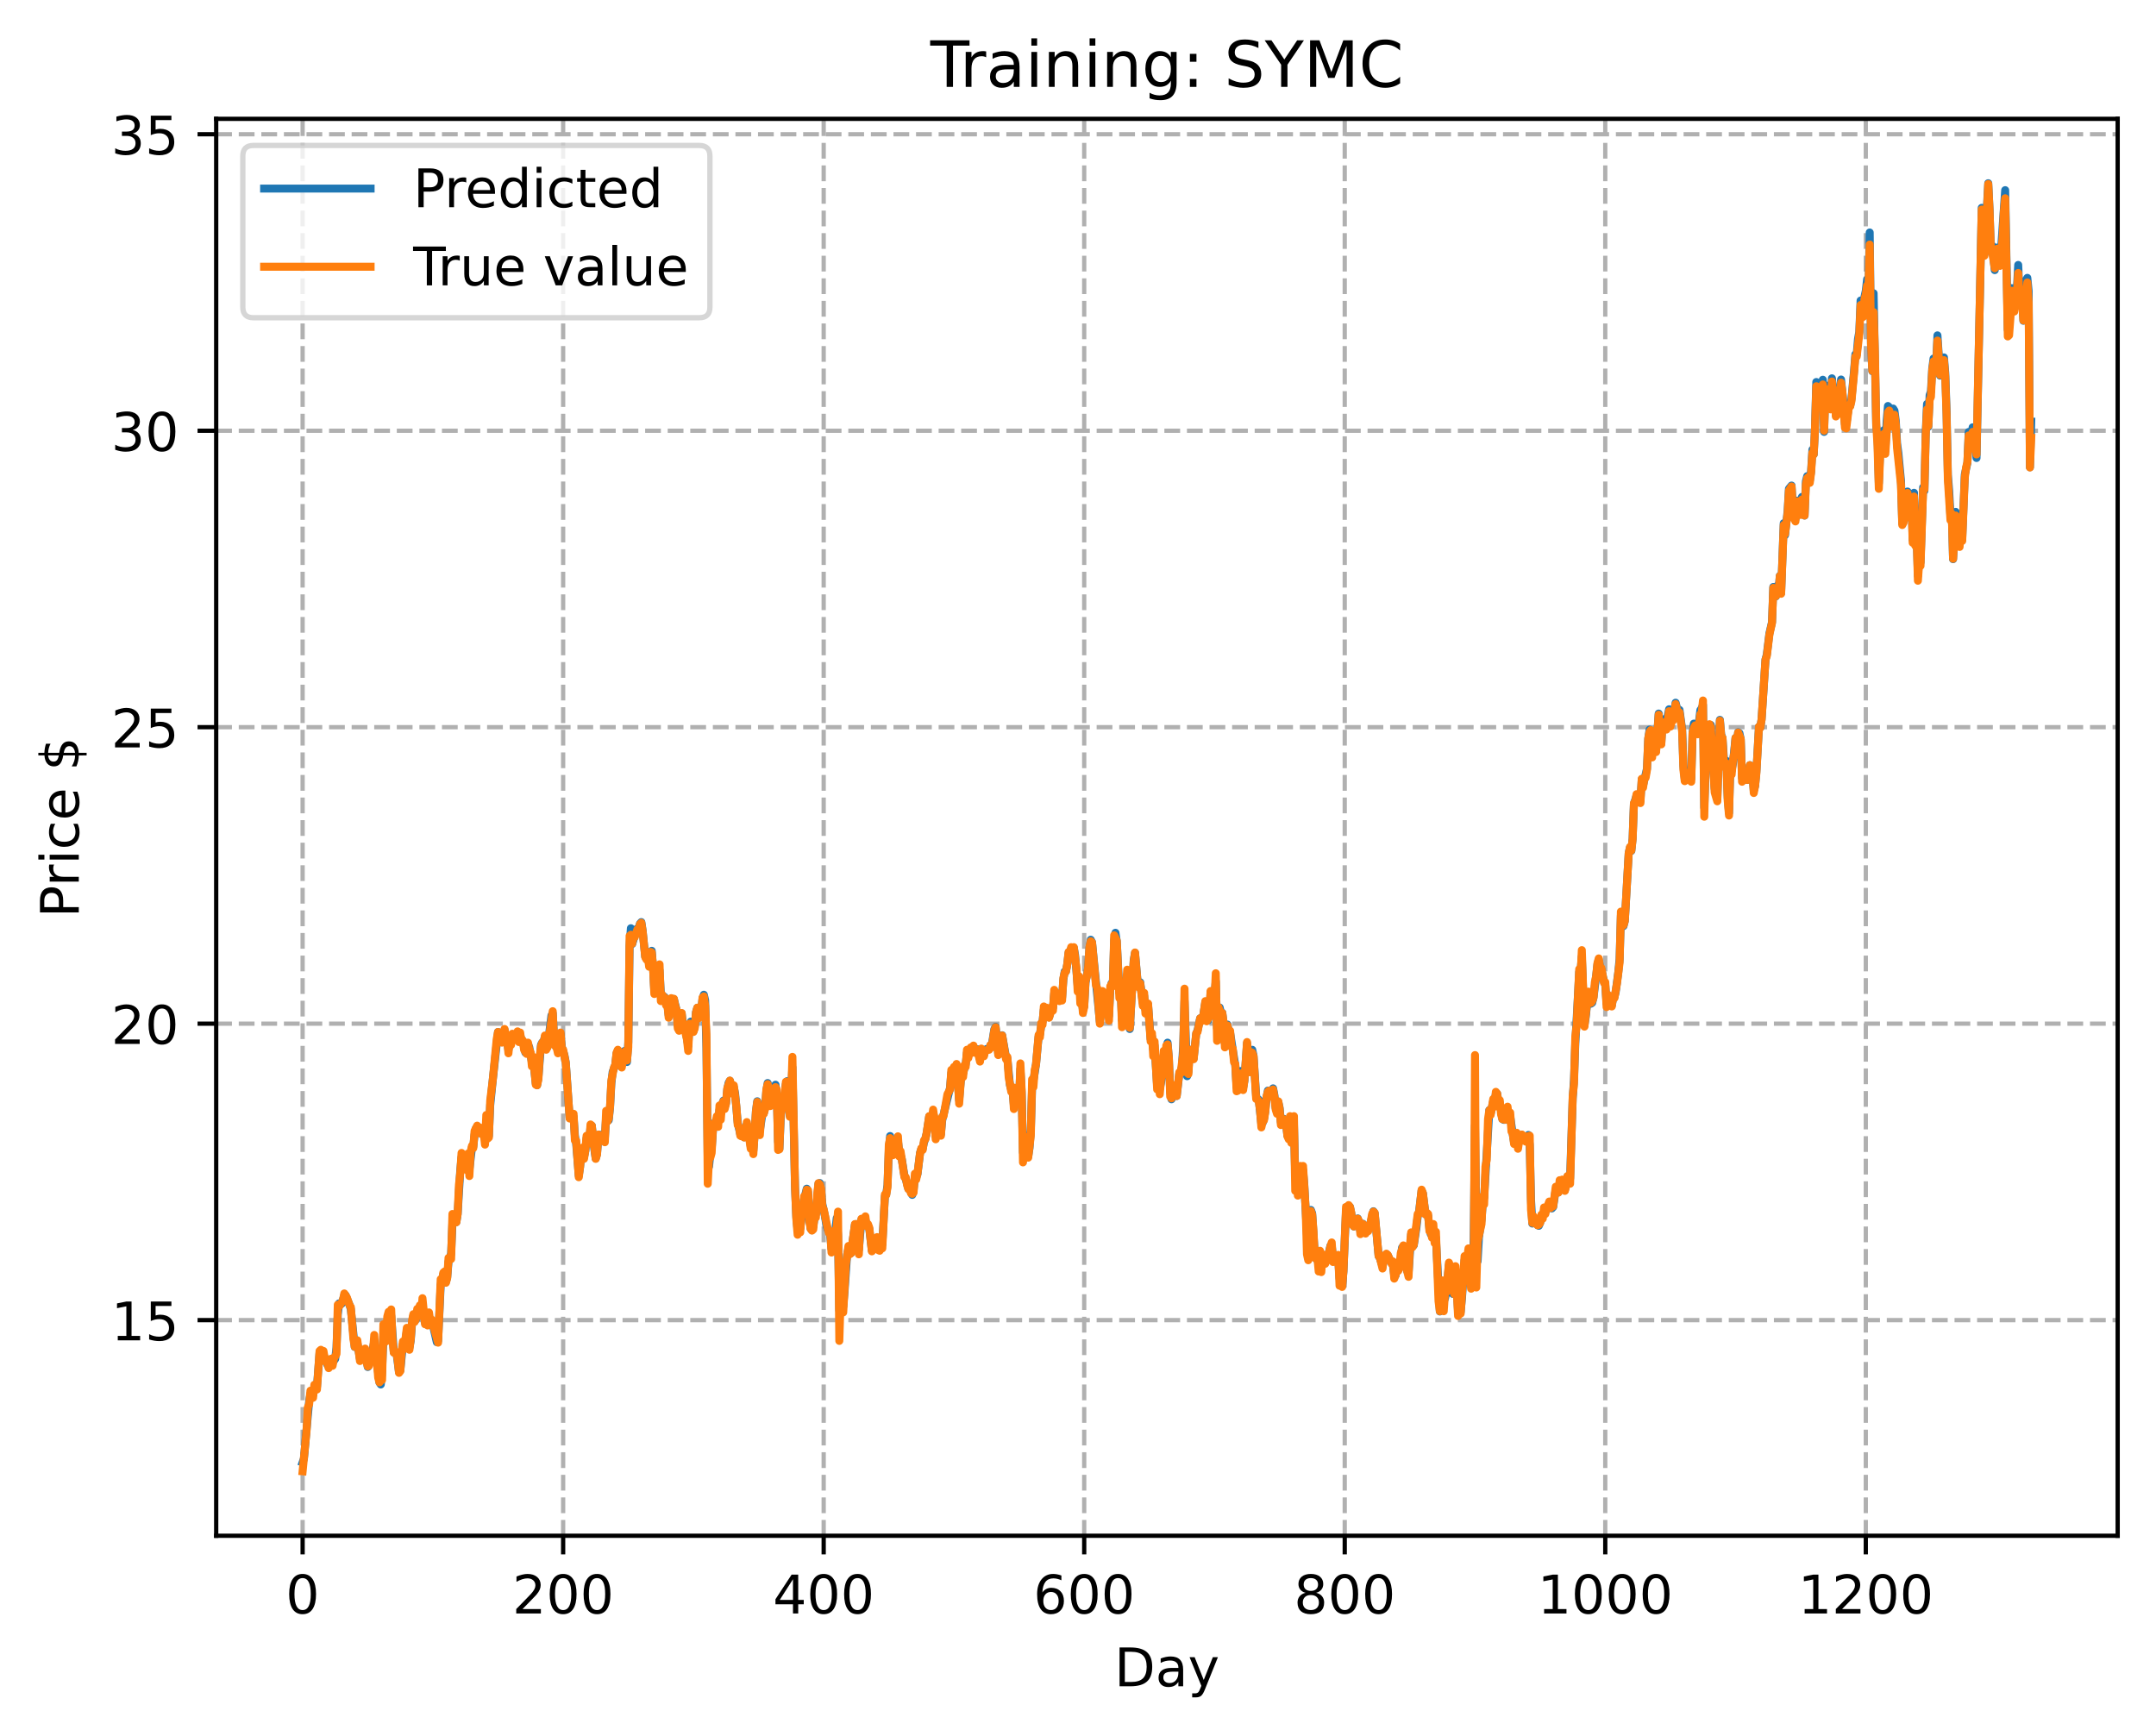 <?xml version="1.0" encoding="utf-8" standalone="no"?>
<!DOCTYPE svg PUBLIC "-//W3C//DTD SVG 1.1//EN"
  "http://www.w3.org/Graphics/SVG/1.1/DTD/svg11.dtd">
<!-- Created with matplotlib (https://matplotlib.org/) -->
<svg height="325.986pt" version="1.1" viewBox="0 0 404.923 325.986" width="404.923pt" xmlns="http://www.w3.org/2000/svg" xmlns:xlink="http://www.w3.org/1999/xlink">
 <defs>
  <style type="text/css">
*{stroke-linecap:butt;stroke-linejoin:round;}
  </style>
 </defs>
 <g id="figure_1">
  <g id="patch_1">
   <path d="M 0 325.986 
L 404.923 325.986 
L 404.923 0 
L 0 0 
z
" style="fill:#ffffff;"/>
  </g>
  <g id="axes_1">
   <g id="patch_2">
    <path d="M 40.603 288.43 
L 397.723 288.43 
L 397.723 22.318 
L 40.603 22.318 
z
" style="fill:#ffffff;"/>
   </g>
   <g id="matplotlib.axis_1">
    <g id="xtick_1">
     <g id="line2d_1">
      <path clip-path="url(#p70a59acad8)" d="M 56.836 288.43 
L 56.836 22.318 
" style="fill:none;stroke:#b0b0b0;stroke-dasharray:2.96,1.28;stroke-dashoffset:0;stroke-width:0.8;"/>
     </g>
     <g id="line2d_2">
      <defs>
       <path d="M 0 0 
L 0 3.5 
" id="m6461cc786c" style="stroke:#000000;stroke-width:0.8;"/>
      </defs>
      <g>
       <use style="stroke:#000000;stroke-width:0.8;" x="56.836" xlink:href="#m6461cc786c" y="288.43"/>
      </g>
     </g>
     <g id="text_1">
      <!-- 0 -->
      <defs>
       <path d="M 31.781 66.406 
Q 24.172 66.406 20.328 58.906 
Q 16.5 51.422 16.5 36.375 
Q 16.5 21.391 20.328 13.891 
Q 24.172 6.391 31.781 6.391 
Q 39.453 6.391 43.281 13.891 
Q 47.125 21.391 47.125 36.375 
Q 47.125 51.422 43.281 58.906 
Q 39.453 66.406 31.781 66.406 
z
M 31.781 74.219 
Q 44.047 74.219 50.516 64.516 
Q 56.984 54.828 56.984 36.375 
Q 56.984 17.969 50.516 8.266 
Q 44.047 -1.422 31.781 -1.422 
Q 19.531 -1.422 13.062 8.266 
Q 6.594 17.969 6.594 36.375 
Q 6.594 54.828 13.062 64.516 
Q 19.531 74.219 31.781 74.219 
z
" id="DejaVuSans-48"/>
      </defs>
      <g transform="translate(53.655 303.029)scale(0.1 -0.1)">
       <use xlink:href="#DejaVuSans-48"/>
      </g>
     </g>
    </g>
    <g id="xtick_2">
     <g id="line2d_3">
      <path clip-path="url(#p70a59acad8)" d="M 105.766 288.43 
L 105.766 22.318 
" style="fill:none;stroke:#b0b0b0;stroke-dasharray:2.96,1.28;stroke-dashoffset:0;stroke-width:0.8;"/>
     </g>
     <g id="line2d_4">
      <g>
       <use style="stroke:#000000;stroke-width:0.8;" x="105.766" xlink:href="#m6461cc786c" y="288.43"/>
      </g>
     </g>
     <g id="text_2">
      <!-- 200 -->
      <defs>
       <path d="M 19.188 8.297 
L 53.609 8.297 
L 53.609 0 
L 7.328 0 
L 7.328 8.297 
Q 12.938 14.109 22.625 23.891 
Q 32.328 33.688 34.812 36.531 
Q 39.547 41.844 41.422 45.531 
Q 43.312 49.219 43.312 52.781 
Q 43.312 58.594 39.234 62.25 
Q 35.156 65.922 28.609 65.922 
Q 23.969 65.922 18.812 64.312 
Q 13.672 62.703 7.812 59.422 
L 7.812 69.391 
Q 13.766 71.781 18.938 73 
Q 24.125 74.219 28.422 74.219 
Q 39.75 74.219 46.484 68.547 
Q 53.219 62.891 53.219 53.422 
Q 53.219 48.922 51.531 44.891 
Q 49.859 40.875 45.406 35.406 
Q 44.188 33.984 37.641 27.219 
Q 31.109 20.453 19.188 8.297 
z
" id="DejaVuSans-50"/>
      </defs>
      <g transform="translate(96.223 303.029)scale(0.1 -0.1)">
       <use xlink:href="#DejaVuSans-50"/>
       <use x="63.623" xlink:href="#DejaVuSans-48"/>
       <use x="127.246" xlink:href="#DejaVuSans-48"/>
      </g>
     </g>
    </g>
    <g id="xtick_3">
     <g id="line2d_5">
      <path clip-path="url(#p70a59acad8)" d="M 154.697 288.43 
L 154.697 22.318 
" style="fill:none;stroke:#b0b0b0;stroke-dasharray:2.96,1.28;stroke-dashoffset:0;stroke-width:0.8;"/>
     </g>
     <g id="line2d_6">
      <g>
       <use style="stroke:#000000;stroke-width:0.8;" x="154.697" xlink:href="#m6461cc786c" y="288.43"/>
      </g>
     </g>
     <g id="text_3">
      <!-- 400 -->
      <defs>
       <path d="M 37.797 64.312 
L 12.891 25.391 
L 37.797 25.391 
z
M 35.203 72.906 
L 47.609 72.906 
L 47.609 25.391 
L 58.016 25.391 
L 58.016 17.188 
L 47.609 17.188 
L 47.609 0 
L 37.797 0 
L 37.797 17.188 
L 4.891 17.188 
L 4.891 26.703 
z
" id="DejaVuSans-52"/>
      </defs>
      <g transform="translate(145.153 303.029)scale(0.1 -0.1)">
       <use xlink:href="#DejaVuSans-52"/>
       <use x="63.623" xlink:href="#DejaVuSans-48"/>
       <use x="127.246" xlink:href="#DejaVuSans-48"/>
      </g>
     </g>
    </g>
    <g id="xtick_4">
     <g id="line2d_7">
      <path clip-path="url(#p70a59acad8)" d="M 203.628 288.43 
L 203.628 22.318 
" style="fill:none;stroke:#b0b0b0;stroke-dasharray:2.96,1.28;stroke-dashoffset:0;stroke-width:0.8;"/>
     </g>
     <g id="line2d_8">
      <g>
       <use style="stroke:#000000;stroke-width:0.8;" x="203.628" xlink:href="#m6461cc786c" y="288.43"/>
      </g>
     </g>
     <g id="text_4">
      <!-- 600 -->
      <defs>
       <path d="M 33.016 40.375 
Q 26.375 40.375 22.484 35.828 
Q 18.609 31.297 18.609 23.391 
Q 18.609 15.531 22.484 10.953 
Q 26.375 6.391 33.016 6.391 
Q 39.656 6.391 43.531 10.953 
Q 47.406 15.531 47.406 23.391 
Q 47.406 31.297 43.531 35.828 
Q 39.656 40.375 33.016 40.375 
z
M 52.594 71.297 
L 52.594 62.312 
Q 48.875 64.062 45.094 64.984 
Q 41.312 65.922 37.594 65.922 
Q 27.828 65.922 22.672 59.328 
Q 17.531 52.734 16.797 39.406 
Q 19.672 43.656 24.016 45.922 
Q 28.375 48.188 33.594 48.188 
Q 44.578 48.188 50.953 41.516 
Q 57.328 34.859 57.328 23.391 
Q 57.328 12.156 50.688 5.359 
Q 44.047 -1.422 33.016 -1.422 
Q 20.359 -1.422 13.672 8.266 
Q 6.984 17.969 6.984 36.375 
Q 6.984 53.656 15.188 63.938 
Q 23.391 74.219 37.203 74.219 
Q 40.922 74.219 44.703 73.484 
Q 48.484 72.75 52.594 71.297 
z
" id="DejaVuSans-54"/>
      </defs>
      <g transform="translate(194.084 303.029)scale(0.1 -0.1)">
       <use xlink:href="#DejaVuSans-54"/>
       <use x="63.623" xlink:href="#DejaVuSans-48"/>
       <use x="127.246" xlink:href="#DejaVuSans-48"/>
      </g>
     </g>
    </g>
    <g id="xtick_5">
     <g id="line2d_9">
      <path clip-path="url(#p70a59acad8)" d="M 252.558 288.43 
L 252.558 22.318 
" style="fill:none;stroke:#b0b0b0;stroke-dasharray:2.96,1.28;stroke-dashoffset:0;stroke-width:0.8;"/>
     </g>
     <g id="line2d_10">
      <g>
       <use style="stroke:#000000;stroke-width:0.8;" x="252.558" xlink:href="#m6461cc786c" y="288.43"/>
      </g>
     </g>
     <g id="text_5">
      <!-- 800 -->
      <defs>
       <path d="M 31.781 34.625 
Q 24.75 34.625 20.719 30.859 
Q 16.703 27.094 16.703 20.516 
Q 16.703 13.922 20.719 10.156 
Q 24.75 6.391 31.781 6.391 
Q 38.812 6.391 42.859 10.172 
Q 46.922 13.969 46.922 20.516 
Q 46.922 27.094 42.891 30.859 
Q 38.875 34.625 31.781 34.625 
z
M 21.922 38.812 
Q 15.578 40.375 12.031 44.719 
Q 8.5 49.078 8.5 55.328 
Q 8.5 64.062 14.719 69.141 
Q 20.953 74.219 31.781 74.219 
Q 42.672 74.219 48.875 69.141 
Q 55.078 64.062 55.078 55.328 
Q 55.078 49.078 51.531 44.719 
Q 48 40.375 41.703 38.812 
Q 48.828 37.156 52.797 32.312 
Q 56.781 27.484 56.781 20.516 
Q 56.781 9.906 50.312 4.234 
Q 43.844 -1.422 31.781 -1.422 
Q 19.734 -1.422 13.25 4.234 
Q 6.781 9.906 6.781 20.516 
Q 6.781 27.484 10.781 32.312 
Q 14.797 37.156 21.922 38.812 
z
M 18.312 54.391 
Q 18.312 48.734 21.844 45.562 
Q 25.391 42.391 31.781 42.391 
Q 38.141 42.391 41.719 45.562 
Q 45.312 48.734 45.312 54.391 
Q 45.312 60.062 41.719 63.234 
Q 38.141 66.406 31.781 66.406 
Q 25.391 66.406 21.844 63.234 
Q 18.312 60.062 18.312 54.391 
z
" id="DejaVuSans-56"/>
      </defs>
      <g transform="translate(243.015 303.029)scale(0.1 -0.1)">
       <use xlink:href="#DejaVuSans-56"/>
       <use x="63.623" xlink:href="#DejaVuSans-48"/>
       <use x="127.246" xlink:href="#DejaVuSans-48"/>
      </g>
     </g>
    </g>
    <g id="xtick_6">
     <g id="line2d_11">
      <path clip-path="url(#p70a59acad8)" d="M 301.489 288.43 
L 301.489 22.318 
" style="fill:none;stroke:#b0b0b0;stroke-dasharray:2.96,1.28;stroke-dashoffset:0;stroke-width:0.8;"/>
     </g>
     <g id="line2d_12">
      <g>
       <use style="stroke:#000000;stroke-width:0.8;" x="301.489" xlink:href="#m6461cc786c" y="288.43"/>
      </g>
     </g>
     <g id="text_6">
      <!-- 1000 -->
      <defs>
       <path d="M 12.406 8.297 
L 28.516 8.297 
L 28.516 63.922 
L 10.984 60.406 
L 10.984 69.391 
L 28.422 72.906 
L 38.281 72.906 
L 38.281 8.297 
L 54.391 8.297 
L 54.391 0 
L 12.406 0 
z
" id="DejaVuSans-49"/>
      </defs>
      <g transform="translate(288.764 303.029)scale(0.1 -0.1)">
       <use xlink:href="#DejaVuSans-49"/>
       <use x="63.623" xlink:href="#DejaVuSans-48"/>
       <use x="127.246" xlink:href="#DejaVuSans-48"/>
       <use x="190.869" xlink:href="#DejaVuSans-48"/>
      </g>
     </g>
    </g>
    <g id="xtick_7">
     <g id="line2d_13">
      <path clip-path="url(#p70a59acad8)" d="M 350.419 288.43 
L 350.419 22.318 
" style="fill:none;stroke:#b0b0b0;stroke-dasharray:2.96,1.28;stroke-dashoffset:0;stroke-width:0.8;"/>
     </g>
     <g id="line2d_14">
      <g>
       <use style="stroke:#000000;stroke-width:0.8;" x="350.419" xlink:href="#m6461cc786c" y="288.43"/>
      </g>
     </g>
     <g id="text_7">
      <!-- 1200 -->
      <g transform="translate(337.694 303.029)scale(0.1 -0.1)">
       <use xlink:href="#DejaVuSans-49"/>
       <use x="63.623" xlink:href="#DejaVuSans-50"/>
       <use x="127.246" xlink:href="#DejaVuSans-48"/>
       <use x="190.869" xlink:href="#DejaVuSans-48"/>
      </g>
     </g>
    </g>
    <g id="text_8">
     <!-- Day -->
     <defs>
      <path d="M 19.672 64.797 
L 19.672 8.109 
L 31.594 8.109 
Q 46.688 8.109 53.688 14.938 
Q 60.688 21.781 60.688 36.531 
Q 60.688 51.172 53.688 57.984 
Q 46.688 64.797 31.594 64.797 
z
M 9.812 72.906 
L 30.078 72.906 
Q 51.266 72.906 61.172 64.094 
Q 71.094 55.281 71.094 36.531 
Q 71.094 17.672 61.125 8.828 
Q 51.172 0 30.078 0 
L 9.812 0 
z
" id="DejaVuSans-68"/>
      <path d="M 34.281 27.484 
Q 23.391 27.484 19.188 25 
Q 14.984 22.516 14.984 16.5 
Q 14.984 11.719 18.141 8.906 
Q 21.297 6.109 26.703 6.109 
Q 34.188 6.109 38.703 11.406 
Q 43.219 16.703 43.219 25.484 
L 43.219 27.484 
z
M 52.203 31.203 
L 52.203 0 
L 43.219 0 
L 43.219 8.297 
Q 40.141 3.328 35.547 0.953 
Q 30.953 -1.422 24.312 -1.422 
Q 15.922 -1.422 10.953 3.297 
Q 6 8.016 6 15.922 
Q 6 25.141 12.172 29.828 
Q 18.359 34.516 30.609 34.516 
L 43.219 34.516 
L 43.219 35.406 
Q 43.219 41.609 39.141 45 
Q 35.062 48.391 27.688 48.391 
Q 23 48.391 18.547 47.266 
Q 14.109 46.141 10.016 43.891 
L 10.016 52.203 
Q 14.938 54.109 19.578 55.047 
Q 24.219 56 28.609 56 
Q 40.484 56 46.344 49.844 
Q 52.203 43.703 52.203 31.203 
z
" id="DejaVuSans-97"/>
      <path d="M 32.172 -5.078 
Q 28.375 -14.844 24.75 -17.812 
Q 21.141 -20.797 15.094 -20.797 
L 7.906 -20.797 
L 7.906 -13.281 
L 13.188 -13.281 
Q 16.891 -13.281 18.938 -11.516 
Q 21 -9.766 23.484 -3.219 
L 25.094 0.875 
L 2.984 54.688 
L 12.5 54.688 
L 29.594 11.922 
L 46.688 54.688 
L 56.203 54.688 
z
" id="DejaVuSans-121"/>
     </defs>
     <g transform="translate(209.29 316.707)scale(0.1 -0.1)">
      <use xlink:href="#DejaVuSans-68"/>
      <use x="77.002" xlink:href="#DejaVuSans-97"/>
      <use x="138.281" xlink:href="#DejaVuSans-121"/>
     </g>
    </g>
   </g>
   <g id="matplotlib.axis_2">
    <g id="ytick_1">
     <g id="line2d_15">
      <path clip-path="url(#p70a59acad8)" d="M 40.603 247.937 
L 397.723 247.937 
" style="fill:none;stroke:#b0b0b0;stroke-dasharray:2.96,1.28;stroke-dashoffset:0;stroke-width:0.8;"/>
     </g>
     <g id="line2d_16">
      <defs>
       <path d="M 0 0 
L -3.5 0 
" id="m597c0322ae" style="stroke:#000000;stroke-width:0.8;"/>
      </defs>
      <g>
       <use style="stroke:#000000;stroke-width:0.8;" x="40.603" xlink:href="#m597c0322ae" y="247.937"/>
      </g>
     </g>
     <g id="text_9">
      <!-- 15 -->
      <defs>
       <path d="M 10.797 72.906 
L 49.516 72.906 
L 49.516 64.594 
L 19.828 64.594 
L 19.828 46.734 
Q 21.969 47.469 24.109 47.828 
Q 26.266 48.188 28.422 48.188 
Q 40.625 48.188 47.75 41.5 
Q 54.891 34.812 54.891 23.391 
Q 54.891 11.625 47.562 5.094 
Q 40.234 -1.422 26.906 -1.422 
Q 22.312 -1.422 17.547 -0.641 
Q 12.797 0.141 7.719 1.703 
L 7.719 11.625 
Q 12.109 9.234 16.797 8.062 
Q 21.484 6.891 26.703 6.891 
Q 35.156 6.891 40.078 11.328 
Q 45.016 15.766 45.016 23.391 
Q 45.016 31 40.078 35.438 
Q 35.156 39.891 26.703 39.891 
Q 22.75 39.891 18.812 39.016 
Q 14.891 38.141 10.797 36.281 
z
" id="DejaVuSans-53"/>
      </defs>
      <g transform="translate(20.878 251.736)scale(0.1 -0.1)">
       <use xlink:href="#DejaVuSans-49"/>
       <use x="63.623" xlink:href="#DejaVuSans-53"/>
      </g>
     </g>
    </g>
    <g id="ytick_2">
     <g id="line2d_17">
      <path clip-path="url(#p70a59acad8)" d="M 40.603 192.256 
L 397.723 192.256 
" style="fill:none;stroke:#b0b0b0;stroke-dasharray:2.96,1.28;stroke-dashoffset:0;stroke-width:0.8;"/>
     </g>
     <g id="line2d_18">
      <g>
       <use style="stroke:#000000;stroke-width:0.8;" x="40.603" xlink:href="#m597c0322ae" y="192.256"/>
      </g>
     </g>
     <g id="text_10">
      <!-- 20 -->
      <g transform="translate(20.878 196.055)scale(0.1 -0.1)">
       <use xlink:href="#DejaVuSans-50"/>
       <use x="63.623" xlink:href="#DejaVuSans-48"/>
      </g>
     </g>
    </g>
    <g id="ytick_3">
     <g id="line2d_19">
      <path clip-path="url(#p70a59acad8)" d="M 40.603 136.575 
L 397.723 136.575 
" style="fill:none;stroke:#b0b0b0;stroke-dasharray:2.96,1.28;stroke-dashoffset:0;stroke-width:0.8;"/>
     </g>
     <g id="line2d_20">
      <g>
       <use style="stroke:#000000;stroke-width:0.8;" x="40.603" xlink:href="#m597c0322ae" y="136.575"/>
      </g>
     </g>
     <g id="text_11">
      <!-- 25 -->
      <g transform="translate(20.878 140.374)scale(0.1 -0.1)">
       <use xlink:href="#DejaVuSans-50"/>
       <use x="63.623" xlink:href="#DejaVuSans-53"/>
      </g>
     </g>
    </g>
    <g id="ytick_4">
     <g id="line2d_21">
      <path clip-path="url(#p70a59acad8)" d="M 40.603 80.894 
L 397.723 80.894 
" style="fill:none;stroke:#b0b0b0;stroke-dasharray:2.96,1.28;stroke-dashoffset:0;stroke-width:0.8;"/>
     </g>
     <g id="line2d_22">
      <g>
       <use style="stroke:#000000;stroke-width:0.8;" x="40.603" xlink:href="#m597c0322ae" y="80.894"/>
      </g>
     </g>
     <g id="text_12">
      <!-- 30 -->
      <defs>
       <path d="M 40.578 39.312 
Q 47.656 37.797 51.625 33 
Q 55.609 28.219 55.609 21.188 
Q 55.609 10.406 48.188 4.484 
Q 40.766 -1.422 27.094 -1.422 
Q 22.516 -1.422 17.656 -0.516 
Q 12.797 0.391 7.625 2.203 
L 7.625 11.719 
Q 11.719 9.328 16.594 8.109 
Q 21.484 6.891 26.812 6.891 
Q 36.078 6.891 40.938 10.547 
Q 45.797 14.203 45.797 21.188 
Q 45.797 27.641 41.281 31.266 
Q 36.766 34.906 28.719 34.906 
L 20.219 34.906 
L 20.219 43.016 
L 29.109 43.016 
Q 36.375 43.016 40.234 45.922 
Q 44.094 48.828 44.094 54.297 
Q 44.094 59.906 40.109 62.906 
Q 36.141 65.922 28.719 65.922 
Q 24.656 65.922 20.016 65.031 
Q 15.375 64.156 9.812 62.312 
L 9.812 71.094 
Q 15.438 72.656 20.344 73.438 
Q 25.25 74.219 29.594 74.219 
Q 40.828 74.219 47.359 69.109 
Q 53.906 64.016 53.906 55.328 
Q 53.906 49.266 50.438 45.094 
Q 46.969 40.922 40.578 39.312 
z
" id="DejaVuSans-51"/>
      </defs>
      <g transform="translate(20.878 84.693)scale(0.1 -0.1)">
       <use xlink:href="#DejaVuSans-51"/>
       <use x="63.623" xlink:href="#DejaVuSans-48"/>
      </g>
     </g>
    </g>
    <g id="ytick_5">
     <g id="line2d_23">
      <path clip-path="url(#p70a59acad8)" d="M 40.603 25.213 
L 397.723 25.213 
" style="fill:none;stroke:#b0b0b0;stroke-dasharray:2.96,1.28;stroke-dashoffset:0;stroke-width:0.8;"/>
     </g>
     <g id="line2d_24">
      <g>
       <use style="stroke:#000000;stroke-width:0.8;" x="40.603" xlink:href="#m597c0322ae" y="25.213"/>
      </g>
     </g>
     <g id="text_13">
      <!-- 35 -->
      <g transform="translate(20.878 29.013)scale(0.1 -0.1)">
       <use xlink:href="#DejaVuSans-51"/>
       <use x="63.623" xlink:href="#DejaVuSans-53"/>
      </g>
     </g>
    </g>
    <g id="text_14">
     <!-- Price $ -->
     <defs>
      <path d="M 19.672 64.797 
L 19.672 37.406 
L 32.078 37.406 
Q 38.969 37.406 42.719 40.969 
Q 46.484 44.531 46.484 51.125 
Q 46.484 57.672 42.719 61.234 
Q 38.969 64.797 32.078 64.797 
z
M 9.812 72.906 
L 32.078 72.906 
Q 44.344 72.906 50.609 67.359 
Q 56.891 61.812 56.891 51.125 
Q 56.891 40.328 50.609 34.812 
Q 44.344 29.297 32.078 29.297 
L 19.672 29.297 
L 19.672 0 
L 9.812 0 
z
" id="DejaVuSans-80"/>
      <path d="M 41.109 46.297 
Q 39.594 47.172 37.812 47.578 
Q 36.031 48 33.891 48 
Q 26.266 48 22.188 43.047 
Q 18.109 38.094 18.109 28.812 
L 18.109 0 
L 9.078 0 
L 9.078 54.688 
L 18.109 54.688 
L 18.109 46.188 
Q 20.953 51.172 25.484 53.578 
Q 30.031 56 36.531 56 
Q 37.453 56 38.578 55.875 
Q 39.703 55.766 41.062 55.516 
z
" id="DejaVuSans-114"/>
      <path d="M 9.422 54.688 
L 18.406 54.688 
L 18.406 0 
L 9.422 0 
z
M 9.422 75.984 
L 18.406 75.984 
L 18.406 64.594 
L 9.422 64.594 
z
" id="DejaVuSans-105"/>
      <path d="M 48.781 52.594 
L 48.781 44.188 
Q 44.969 46.297 41.141 47.344 
Q 37.312 48.391 33.406 48.391 
Q 24.656 48.391 19.812 42.844 
Q 14.984 37.312 14.984 27.297 
Q 14.984 17.281 19.812 11.734 
Q 24.656 6.203 33.406 6.203 
Q 37.312 6.203 41.141 7.25 
Q 44.969 8.297 48.781 10.406 
L 48.781 2.094 
Q 45.016 0.344 40.984 -0.531 
Q 36.969 -1.422 32.422 -1.422 
Q 20.062 -1.422 12.781 6.344 
Q 5.516 14.109 5.516 27.297 
Q 5.516 40.672 12.859 48.328 
Q 20.219 56 33.016 56 
Q 37.156 56 41.109 55.141 
Q 45.062 54.297 48.781 52.594 
z
" id="DejaVuSans-99"/>
      <path d="M 56.203 29.594 
L 56.203 25.203 
L 14.891 25.203 
Q 15.484 15.922 20.484 11.062 
Q 25.484 6.203 34.422 6.203 
Q 39.594 6.203 44.453 7.469 
Q 49.312 8.734 54.109 11.281 
L 54.109 2.781 
Q 49.266 0.734 44.188 -0.344 
Q 39.109 -1.422 33.891 -1.422 
Q 20.797 -1.422 13.156 6.188 
Q 5.516 13.812 5.516 26.812 
Q 5.516 40.234 12.766 48.109 
Q 20.016 56 32.328 56 
Q 43.359 56 49.781 48.891 
Q 56.203 41.797 56.203 29.594 
z
M 47.219 32.234 
Q 47.125 39.594 43.094 43.984 
Q 39.062 48.391 32.422 48.391 
Q 24.906 48.391 20.391 44.141 
Q 15.875 39.891 15.188 32.172 
z
" id="DejaVuSans-101"/>
      <path id="DejaVuSans-32"/>
      <path d="M 33.797 -14.703 
L 28.906 -14.703 
L 28.859 0 
Q 23.734 0.094 18.609 1.188 
Q 13.484 2.297 8.297 4.5 
L 8.297 13.281 
Q 13.281 10.156 18.375 8.562 
Q 23.484 6.984 28.906 6.938 
L 28.906 29.203 
Q 18.109 30.953 13.203 35.156 
Q 8.297 39.359 8.297 46.688 
Q 8.297 54.641 13.625 59.219 
Q 18.953 63.812 28.906 64.5 
L 28.906 75.984 
L 33.797 75.984 
L 33.797 64.656 
Q 38.328 64.453 42.578 63.688 
Q 46.828 62.938 50.875 61.625 
L 50.875 53.078 
Q 46.828 55.125 42.547 56.25 
Q 38.281 57.375 33.797 57.562 
L 33.797 36.719 
Q 44.875 35.016 50.094 30.609 
Q 55.328 26.219 55.328 18.609 
Q 55.328 10.359 49.781 5.594 
Q 44.234 0.828 33.797 0.094 
z
M 28.906 37.594 
L 28.906 57.625 
Q 23.25 56.984 20.266 54.391 
Q 17.281 51.812 17.281 47.516 
Q 17.281 43.312 20.031 40.969 
Q 22.797 38.625 28.906 37.594 
z
M 33.797 28.219 
L 33.797 7.078 
Q 39.984 7.906 43.141 10.594 
Q 46.297 13.281 46.297 17.672 
Q 46.297 21.969 43.281 24.5 
Q 40.281 27.047 33.797 28.219 
z
" id="DejaVuSans-36"/>
     </defs>
     <g transform="translate(14.798 172.342)rotate(-90)scale(0.1 -0.1)">
      <use xlink:href="#DejaVuSans-80"/>
      <use x="58.553" xlink:href="#DejaVuSans-114"/>
      <use x="99.666" xlink:href="#DejaVuSans-105"/>
      <use x="127.449" xlink:href="#DejaVuSans-99"/>
      <use x="182.43" xlink:href="#DejaVuSans-101"/>
      <use x="243.953" xlink:href="#DejaVuSans-32"/>
      <use x="275.74" xlink:href="#DejaVuSans-36"/>
     </g>
    </g>
   </g>
   <g id="line2d_25">
    <path clip-path="url(#p70a59acad8)" d="M 56.836 274.655 
L 57.081 273.956 
L 57.57 268.551 
L 58.059 263.193 
L 58.304 261.788 
L 58.548 261.825 
L 58.793 261.989 
L 59.038 260.85 
L 59.282 260.839 
L 59.527 260.496 
L 60.016 254.119 
L 60.261 253.669 
L 60.506 254.356 
L 60.75 254.368 
L 61.484 256.321 
L 61.729 256.646 
L 62.218 255.545 
L 62.463 255.906 
L 62.952 255.219 
L 63.197 253.071 
L 63.441 246.912 
L 63.686 244.787 
L 63.931 245.015 
L 64.175 244.855 
L 64.665 243.274 
L 64.909 243.279 
L 65.643 245.071 
L 65.888 245.866 
L 66.622 252.978 
L 66.867 252.778 
L 67.111 252.231 
L 67.601 255.18 
L 68.09 254.257 
L 68.335 253.536 
L 68.579 253.639 
L 69.069 256.741 
L 69.313 256.262 
L 69.558 254.788 
L 69.802 254.497 
L 70.292 251.94 
L 71.27 259.654 
L 71.515 260.021 
L 71.76 257.629 
L 72.004 250.944 
L 72.249 249.795 
L 72.494 250.963 
L 72.983 246.746 
L 73.228 246.572 
L 73.472 247.064 
L 73.962 253.955 
L 74.206 254.075 
L 74.451 254.023 
L 74.94 257.678 
L 75.185 257.356 
L 75.674 252.487 
L 75.919 252.904 
L 76.163 251.755 
L 76.408 249.963 
L 76.653 251.045 
L 76.897 253.047 
L 77.142 251.757 
L 77.387 248.483 
L 77.631 247.135 
L 77.876 248.006 
L 78.121 247.841 
L 78.365 246.401 
L 78.61 245.8 
L 78.855 245.921 
L 79.099 246.321 
L 79.344 245.108 
L 79.833 248.449 
L 80.323 248.397 
L 80.567 247.423 
L 81.056 248.19 
L 81.301 248.863 
L 82.035 252.075 
L 82.28 251.783 
L 82.769 241.345 
L 83.258 239.329 
L 83.503 239.322 
L 83.748 240.76 
L 83.992 239.867 
L 84.237 236.945 
L 84.482 236.472 
L 84.726 235.384 
L 84.971 229.824 
L 85.216 228.455 
L 85.46 228.617 
L 85.705 229.515 
L 85.95 228.022 
L 86.439 219.882 
L 86.684 217.346 
L 86.928 218.378 
L 87.173 218.744 
L 87.417 218.467 
L 87.662 218.931 
L 87.907 217.994 
L 88.151 219.741 
L 88.641 215.478 
L 88.885 215.358 
L 89.13 213.129 
L 89.375 211.946 
L 89.619 211.705 
L 89.864 212.079 
L 90.109 212.105 
L 90.353 212.694 
L 90.598 212.462 
L 91.087 213.805 
L 91.332 210.754 
L 91.577 213.104 
L 91.821 213.306 
L 92.066 207.607 
L 92.555 202.744 
L 93.534 193.819 
L 94.268 195.717 
L 94.757 193.439 
L 95.246 195.645 
L 95.491 197.204 
L 95.736 195.715 
L 95.98 195.681 
L 96.225 194.489 
L 96.47 194.575 
L 96.714 194.827 
L 96.959 194.753 
L 97.204 194.045 
L 97.448 195.078 
L 97.693 194.368 
L 97.938 195.3 
L 98.182 195.599 
L 98.672 197.694 
L 98.916 197.629 
L 99.161 196.112 
L 99.405 196.696 
L 99.895 199.532 
L 100.139 198.894 
L 100.629 203.498 
L 100.873 203.806 
L 101.118 202.354 
L 101.607 196.227 
L 101.852 195.766 
L 102.097 195.611 
L 102.341 194.731 
L 102.586 196.514 
L 102.831 196.616 
L 103.565 190.717 
L 103.809 190.328 
L 104.054 194.607 
L 104.299 196.438 
L 104.543 196.672 
L 104.788 197.322 
L 105.032 195.213 
L 105.277 194.153 
L 105.522 196.648 
L 106.011 198.213 
L 106.256 199.525 
L 106.99 209.973 
L 107.479 209.391 
L 107.724 209.783 
L 107.968 213.225 
L 108.213 214.784 
L 108.702 220.777 
L 108.947 219.175 
L 109.192 216.13 
L 109.436 215.665 
L 109.681 217.351 
L 109.926 216.207 
L 110.17 213.749 
L 110.415 214.365 
L 110.66 214.499 
L 110.904 211.682 
L 111.149 211.43 
L 111.638 215.933 
L 111.883 217.571 
L 112.127 216.712 
L 112.372 213.617 
L 112.617 213.107 
L 112.861 213.499 
L 113.106 213.615 
L 113.351 214.138 
L 113.595 213.784 
L 113.84 209.757 
L 114.329 210.385 
L 114.574 207.937 
L 114.819 203.464 
L 115.063 201.316 
L 115.553 200.035 
L 115.797 197.852 
L 116.042 197.29 
L 116.287 199.32 
L 116.531 199.801 
L 116.776 199.991 
L 117.265 197.39 
L 117.51 197.399 
L 117.754 199.462 
L 117.999 195.759 
L 118.244 177.63 
L 118.488 174.337 
L 118.733 177.292 
L 119.467 174.901 
L 119.712 174.363 
L 119.956 174.301 
L 120.201 173.462 
L 120.446 173.181 
L 120.69 174.764 
L 121.18 179.651 
L 121.424 179.936 
L 121.669 179.673 
L 121.914 181.026 
L 122.158 179.009 
L 122.403 178.576 
L 122.648 181.615 
L 122.892 186.155 
L 123.137 184.488 
L 123.381 181.755 
L 123.626 184.001 
L 123.871 182.257 
L 124.115 186.708 
L 124.36 187.174 
L 124.605 187.096 
L 124.849 187.269 
L 125.094 188.283 
L 125.339 188.638 
L 125.583 190.665 
L 125.828 190.004 
L 126.073 187.569 
L 126.562 187.653 
L 127.051 189.62 
L 127.296 192.593 
L 127.541 193.447 
L 128.03 190.345 
L 128.275 192.544 
L 128.764 193.592 
L 129.253 196.423 
L 129.498 192.664 
L 129.742 191.88 
L 130.232 193.682 
L 130.476 192.861 
L 130.721 190.092 
L 130.966 189.291 
L 131.21 190.872 
L 131.7 189.677 
L 131.944 187.593 
L 132.189 186.823 
L 132.434 187.874 
L 132.678 196.936 
L 132.923 217.723 
L 133.168 219.076 
L 133.412 216.681 
L 133.657 215.786 
L 133.902 212.352 
L 134.146 210.934 
L 134.391 210.649 
L 134.636 210.148 
L 134.88 210.572 
L 135.125 208.447 
L 135.369 209.15 
L 135.614 207.502 
L 135.859 206.719 
L 136.103 207.917 
L 136.348 207.186 
L 136.593 204.608 
L 136.837 203.382 
L 137.082 202.977 
L 137.571 205.015 
L 137.816 204.199 
L 138.061 205.366 
L 138.55 210.857 
L 139.039 213.059 
L 139.284 213.346 
L 139.529 213.021 
L 139.773 213.599 
L 140.018 213.151 
L 140.263 211.194 
L 140.507 212.072 
L 140.996 215.272 
L 141.241 215.403 
L 141.486 216.088 
L 141.73 213.112 
L 141.975 208.718 
L 142.22 206.833 
L 142.464 209.047 
L 142.709 212.323 
L 143.198 209.121 
L 143.443 209.095 
L 143.688 208.05 
L 143.932 204.879 
L 144.177 203.406 
L 144.422 204.684 
L 144.666 207.398 
L 144.911 207.317 
L 145.156 205.44 
L 145.4 205.106 
L 145.645 203.722 
L 145.89 205.556 
L 146.134 214.419 
L 146.379 215.754 
L 146.624 209.985 
L 146.868 207.326 
L 147.357 205.935 
L 147.602 203.571 
L 147.847 203.052 
L 148.336 209.551 
L 148.825 200.467 
L 149.315 222.994 
L 149.559 228.567 
L 149.804 231.094 
L 150.049 231.066 
L 150.293 230.693 
L 150.783 227.107 
L 151.027 225.249 
L 151.517 223.251 
L 151.761 223.966 
L 152.006 228.407 
L 152.251 230.756 
L 152.495 231.052 
L 152.74 230.34 
L 152.984 228.677 
L 153.229 227.971 
L 153.718 222.326 
L 153.963 222.187 
L 154.208 223.538 
L 154.452 226.171 
L 154.942 228.406 
L 155.186 230.066 
L 155.431 230.872 
L 155.676 231.261 
L 155.92 231.976 
L 156.165 234.544 
L 156.41 234.636 
L 156.654 233.335 
L 157.144 228.784 
L 157.388 231.974 
L 157.633 246.069 
L 157.878 246.397 
L 158.122 244.334 
L 158.367 245.35 
L 158.612 242.588 
L 159.101 235.577 
L 159.345 234.482 
L 159.59 235.338 
L 159.835 235.365 
L 160.569 230 
L 160.813 229.9 
L 161.303 234.702 
L 161.792 229.047 
L 162.037 229.443 
L 162.281 229.425 
L 162.526 229.085 
L 162.771 230.083 
L 163.015 230.172 
L 163.26 230.783 
L 163.749 234.871 
L 163.994 234.379 
L 164.239 233.511 
L 164.483 233.569 
L 164.728 233.043 
L 164.972 234.3 
L 165.217 234.732 
L 165.706 233.705 
L 166.196 224.687 
L 166.44 224.314 
L 166.685 222.546 
L 166.93 216.079 
L 167.174 213.364 
L 167.419 214.422 
L 167.664 216.665 
L 167.908 216.564 
L 168.642 214.232 
L 168.887 216.516 
L 169.132 216.874 
L 169.376 217.738 
L 169.866 220.863 
L 170.11 221.415 
L 170.6 223.266 
L 170.844 223.389 
L 171.333 224.413 
L 171.578 223.596 
L 171.823 221.135 
L 172.067 221.123 
L 172.312 220.516 
L 172.801 216.521 
L 173.046 215.792 
L 173.291 215.733 
L 173.535 214.543 
L 173.78 213.909 
L 174.025 212.925 
L 174.514 209.69 
L 174.759 210.107 
L 175.003 210.774 
L 175.248 208.899 
L 175.493 210.152 
L 175.737 213.419 
L 175.982 212.317 
L 176.227 210.558 
L 176.471 212.198 
L 176.716 212.984 
L 176.96 210.379 
L 178.428 204.319 
L 178.673 201.499 
L 178.918 200.91 
L 179.162 200.761 
L 179.407 201.272 
L 179.652 200.178 
L 180.141 206.61 
L 180.63 200.825 
L 180.875 201.576 
L 181.364 199.898 
L 181.609 197.733 
L 181.854 198.222 
L 182.343 196.828 
L 182.588 197.278 
L 182.832 196.65 
L 183.077 197.348 
L 183.566 197.06 
L 184.055 198.933 
L 184.3 197.242 
L 184.545 197.598 
L 184.789 198.173 
L 185.034 197.315 
L 185.279 197.025 
L 185.523 197.064 
L 185.768 196.924 
L 186.013 196.337 
L 186.257 196.361 
L 186.747 193.291 
L 186.991 192.847 
L 187.481 197.874 
L 187.725 197.838 
L 187.97 195.364 
L 188.215 194.436 
L 188.948 198.582 
L 189.193 198.794 
L 189.682 203.801 
L 189.927 204.631 
L 190.172 204.833 
L 190.416 207.558 
L 190.906 204.969 
L 191.15 205.029 
L 191.395 205.939 
L 191.64 200.765 
L 191.884 205.252 
L 192.129 216.44 
L 192.374 216.242 
L 192.618 213.626 
L 193.108 217.16 
L 193.352 215.645 
L 193.597 212.268 
L 193.842 204.282 
L 194.331 201.504 
L 194.575 199.871 
L 195.065 194.68 
L 195.309 194.256 
L 195.554 192.652 
L 195.799 191.901 
L 196.043 189.631 
L 196.288 190.316 
L 196.533 189.601 
L 196.777 190.123 
L 197.022 191.063 
L 197.511 189.393 
L 197.756 189.269 
L 198.001 186.551 
L 198.245 187.208 
L 198.49 186.723 
L 198.735 186.626 
L 198.979 187.618 
L 199.469 187.357 
L 199.713 183.973 
L 199.958 182.469 
L 200.203 182.423 
L 200.447 181.07 
L 200.692 178.954 
L 200.936 178.838 
L 201.181 178.117 
L 201.426 178.667 
L 201.67 178.023 
L 201.915 179.389 
L 202.404 185.202 
L 202.649 184.033 
L 202.894 187.182 
L 203.138 187.463 
L 203.383 189.694 
L 203.628 188.984 
L 203.872 184.572 
L 204.362 181.793 
L 204.606 178.13 
L 204.851 176.496 
L 205.096 176.961 
L 206.563 191.878 
L 206.808 190.134 
L 207.053 186.318 
L 207.542 188.139 
L 207.787 187.662 
L 208.276 190.786 
L 208.521 185.802 
L 208.765 184.667 
L 209.01 184.59 
L 209.255 176.648 
L 209.499 175.19 
L 209.744 176.805 
L 210.233 186.405 
L 210.478 186.095 
L 210.723 191.583 
L 210.967 191.393 
L 211.212 186.864 
L 211.457 184.43 
L 211.701 183.306 
L 211.946 191.524 
L 212.191 193.263 
L 212.924 180.358 
L 213.169 178.966 
L 213.658 184.437 
L 213.903 185.019 
L 214.148 184.49 
L 214.637 188.374 
L 214.882 187.013 
L 215.126 189.643 
L 215.371 189.402 
L 215.616 188.663 
L 216.105 195.136 
L 216.35 194.658 
L 216.594 197.038 
L 216.839 196.355 
L 217.328 203.974 
L 217.573 203.095 
L 217.818 204.528 
L 218.062 203.247 
L 218.307 201.277 
L 218.551 198.208 
L 218.796 198.942 
L 219.041 196.84 
L 219.285 195.825 
L 219.53 198.904 
L 219.775 205.063 
L 220.019 206.461 
L 220.509 203.929 
L 220.753 205.216 
L 220.998 205.84 
L 221.487 201.656 
L 221.732 201.236 
L 221.977 200.388 
L 222.221 196.421 
L 222.466 188.008 
L 222.955 202.127 
L 223.2 201.26 
L 223.445 197.355 
L 223.689 197.154 
L 223.934 198.291 
L 224.179 198.807 
L 224.668 194.119 
L 224.912 193.536 
L 225.402 191.254 
L 225.646 191.564 
L 225.891 191.3 
L 226.38 188.236 
L 226.625 191.089 
L 226.87 191.674 
L 227.114 190.487 
L 227.359 186.403 
L 227.604 186.643 
L 227.848 189.429 
L 228.338 184.325 
L 228.582 193.06 
L 228.827 190.523 
L 229.072 189.227 
L 229.316 190.27 
L 229.561 190.22 
L 229.806 192.23 
L 230.05 195.904 
L 230.295 193.584 
L 230.539 192.43 
L 230.784 193.764 
L 231.029 193.96 
L 231.518 197.085 
L 232.007 200.131 
L 232.252 204.147 
L 232.497 204.636 
L 232.741 201.923 
L 232.986 201.156 
L 233.231 202.175 
L 233.475 204.293 
L 233.72 202.945 
L 234.209 195.927 
L 234.699 201.003 
L 234.943 198.092 
L 235.188 197.165 
L 235.433 198.303 
L 235.922 205.866 
L 236.167 206.445 
L 236.411 206.525 
L 236.9 211.127 
L 237.145 210.87 
L 237.39 210.178 
L 237.634 208.664 
L 237.879 206.084 
L 238.124 204.829 
L 238.368 204.849 
L 238.613 205.607 
L 239.102 204.409 
L 239.347 205.697 
L 239.592 208.131 
L 239.836 208.738 
L 240.081 206.987 
L 240.326 208.052 
L 240.57 210.78 
L 240.815 210.887 
L 241.06 210.115 
L 241.304 210.253 
L 241.549 211.137 
L 241.794 213.284 
L 242.038 213.188 
L 242.283 210.807 
L 242.527 213.275 
L 242.772 211.209 
L 243.017 211.352 
L 243.261 220.746 
L 243.506 222.634 
L 243.751 223.5 
L 244.24 219.379 
L 244.485 220.031 
L 244.729 219.809 
L 244.974 222.691 
L 245.708 236.247 
L 246.197 227.244 
L 246.442 227.892 
L 246.931 235.607 
L 247.176 236.4 
L 247.421 236.576 
L 247.665 237.469 
L 247.91 236.372 
L 248.155 237.565 
L 248.399 236.316 
L 248.644 235.909 
L 248.888 236.984 
L 249.133 236.786 
L 249.378 236.159 
L 249.867 233.981 
L 250.112 233.959 
L 250.356 236.177 
L 250.601 236.694 
L 250.846 236.715 
L 251.09 235.968 
L 251.335 236.512 
L 251.58 240.096 
L 251.824 241.207 
L 252.069 241.46 
L 252.314 238.77 
L 252.803 227.304 
L 253.048 227.26 
L 253.292 226.797 
L 253.537 226.675 
L 253.782 227.854 
L 254.026 229.713 
L 254.271 230.338 
L 254.515 229.925 
L 255.005 228.839 
L 255.249 229.647 
L 255.494 231.203 
L 255.983 229.84 
L 256.473 231.363 
L 256.717 230.813 
L 256.962 230.969 
L 257.207 230.524 
L 257.941 227.49 
L 258.185 227.895 
L 258.919 235.888 
L 259.164 236.296 
L 259.653 237.845 
L 260.143 235.742 
L 260.387 235.553 
L 260.632 235.748 
L 261.121 236.788 
L 261.366 237.042 
L 261.61 237.505 
L 261.855 239.543 
L 262.1 239.551 
L 262.344 238.412 
L 262.589 238.572 
L 262.834 238.074 
L 263.323 234.323 
L 263.568 234.121 
L 264.057 236.457 
L 264.302 238.773 
L 264.546 239.085 
L 265.036 231.811 
L 265.28 233.468 
L 265.525 233.868 
L 266.014 230.638 
L 266.259 228.486 
L 266.503 227.642 
L 266.993 223.636 
L 267.237 224.111 
L 267.727 228.053 
L 267.971 227.846 
L 268.216 228.342 
L 268.461 230.706 
L 268.705 231.767 
L 268.95 231.92 
L 269.195 231.057 
L 269.439 232.175 
L 269.684 232.507 
L 270.418 246.309 
L 270.907 242.113 
L 271.152 244.413 
L 271.397 243.82 
L 271.641 242.631 
L 272.131 237.547 
L 272.375 238.214 
L 272.62 241.596 
L 272.864 243.009 
L 273.109 242.058 
L 273.354 239.245 
L 273.598 242.102 
L 273.843 246.279 
L 274.088 246.677 
L 274.332 246.363 
L 274.577 243.759 
L 275.066 236.697 
L 275.311 236.932 
L 275.8 235.61 
L 276.29 241.532 
L 276.534 241.778 
L 276.779 232.805 
L 277.024 211.409 
L 277.268 230.867 
L 277.513 236.858 
L 277.758 232.423 
L 278.247 229.045 
L 278.491 225.894 
L 278.736 224.899 
L 279.715 208.489 
L 279.959 209.166 
L 280.449 206.805 
L 280.693 207.195 
L 280.938 205.438 
L 281.183 205.401 
L 281.427 206.931 
L 281.672 207.086 
L 282.161 210.169 
L 282.406 210.318 
L 282.651 210.32 
L 282.895 209.658 
L 283.14 208.418 
L 283.385 209.576 
L 283.629 209.611 
L 284.118 213.064 
L 284.363 214.536 
L 284.608 214.434 
L 284.852 213.311 
L 285.097 214.962 
L 285.342 214.416 
L 285.586 213.292 
L 285.831 213.164 
L 286.076 213.625 
L 286.32 213.682 
L 286.565 214.224 
L 286.81 213.824 
L 287.054 213.16 
L 287.299 214.997 
L 287.544 225.329 
L 287.788 229.799 
L 288.033 228.932 
L 288.522 229.533 
L 288.767 230.087 
L 289.012 230.221 
L 289.256 229.631 
L 289.501 228.64 
L 289.746 228.448 
L 289.99 227.459 
L 290.235 227.662 
L 290.969 226.03 
L 291.213 226.758 
L 291.458 226.955 
L 291.703 226.688 
L 292.192 223.37 
L 292.681 223.921 
L 292.926 222.369 
L 293.171 221.964 
L 293.415 221.796 
L 293.905 223.518 
L 294.149 222.502 
L 294.394 220.954 
L 294.639 221.593 
L 294.883 221.333 
L 295.373 206.281 
L 295.617 202.746 
L 295.862 195.934 
L 296.351 187.168 
L 296.596 182.567 
L 296.84 182.406 
L 297.085 179.664 
L 297.574 192.565 
L 297.819 191.018 
L 298.308 186.405 
L 298.798 188.508 
L 299.042 188.323 
L 299.287 187.291 
L 299.776 183.317 
L 300.021 181.143 
L 300.266 180.25 
L 300.51 181.644 
L 300.755 182.03 
L 301.244 184.335 
L 301.489 184.992 
L 301.734 188.436 
L 301.978 187.498 
L 302.712 188.819 
L 302.957 187.547 
L 303.201 187.281 
L 303.446 186.315 
L 303.935 182.595 
L 304.18 180.097 
L 304.425 171.995 
L 304.669 171.863 
L 304.914 173.93 
L 305.159 172.95 
L 305.893 160.225 
L 306.137 159.183 
L 306.382 159.817 
L 306.627 157.46 
L 306.871 150.983 
L 307.361 149.449 
L 307.85 150.666 
L 308.094 150.359 
L 308.339 146.402 
L 308.584 147.526 
L 309.318 144.385 
L 309.562 138.75 
L 309.807 137.03 
L 310.052 137.287 
L 310.296 141.626 
L 310.541 138.266 
L 310.786 139.295 
L 311.03 141.058 
L 311.52 134.014 
L 311.764 138.038 
L 312.009 139.62 
L 312.254 135.317 
L 312.498 135.09 
L 312.988 136.621 
L 313.232 134.364 
L 313.477 133.208 
L 313.722 136.062 
L 314.455 133.537 
L 314.7 131.981 
L 315.189 133.859 
L 315.434 133.333 
L 315.923 136.991 
L 316.168 143.826 
L 316.413 146.234 
L 316.657 144.927 
L 316.902 144.82 
L 317.147 144.927 
L 317.636 146.236 
L 317.881 137.683 
L 318.125 135.902 
L 318.37 136.217 
L 318.859 137.48 
L 319.349 133.368 
L 319.593 133.038 
L 319.838 132.42 
L 320.082 151.648 
L 320.572 138.428 
L 320.816 138.419 
L 321.061 136.136 
L 321.306 136.16 
L 322.04 148.119 
L 322.529 150.104 
L 323.018 135.199 
L 323.263 137.971 
L 323.508 138.625 
L 323.752 142.277 
L 323.997 143.391 
L 324.242 142.888 
L 324.486 149.8 
L 324.731 152.653 
L 324.976 144.009 
L 325.22 144.686 
L 325.465 143.372 
L 325.954 138.596 
L 326.199 139.448 
L 326.443 137.531 
L 326.688 137.698 
L 326.933 138.863 
L 327.177 146.093 
L 327.422 145.383 
L 327.667 145.44 
L 327.911 145.05 
L 328.156 146.481 
L 328.401 146.084 
L 328.645 143.714 
L 328.89 145.554 
L 329.135 145.391 
L 329.379 148.458 
L 329.624 147.623 
L 329.869 144.933 
L 330.358 136.489 
L 330.603 136.667 
L 330.847 135.129 
L 331.581 123.892 
L 331.826 122.956 
L 332.315 118.969 
L 332.804 116.86 
L 333.049 110.238 
L 333.538 112.007 
L 333.783 110.018 
L 334.028 111.036 
L 334.272 108.142 
L 334.517 111.333 
L 335.006 98.264 
L 335.251 100.512 
L 335.74 95.93 
L 335.985 91.795 
L 336.474 91.192 
L 336.719 95.282 
L 336.964 97.041 
L 337.208 97.482 
L 337.453 94.035 
L 337.698 94.023 
L 337.942 96.51 
L 338.187 96.525 
L 338.431 93.324 
L 338.921 96.825 
L 339.165 90.399 
L 339.41 89.431 
L 339.655 89.527 
L 339.899 90.261 
L 340.144 88.526 
L 340.389 84.459 
L 340.633 85.346 
L 340.878 80.627 
L 341.123 71.749 
L 341.367 74.001 
L 341.612 72.54 
L 341.857 71.874 
L 342.101 72.746 
L 342.346 71.322 
L 342.591 81.11 
L 342.835 72.708 
L 343.08 72.436 
L 343.325 76.183 
L 343.569 75.273 
L 343.814 76.522 
L 344.058 71.053 
L 344.303 73.447 
L 344.548 73.01 
L 344.792 77.929 
L 345.037 76.074 
L 345.282 77.361 
L 345.771 71.278 
L 346.26 76.035 
L 346.505 79.655 
L 346.75 79.748 
L 347.239 76.142 
L 347.484 76.221 
L 347.728 74.916 
L 348.218 69.582 
L 348.462 66.557 
L 348.707 66.654 
L 348.952 63.687 
L 349.196 62.338 
L 349.441 56.449 
L 349.686 59.491 
L 349.93 59.061 
L 350.175 55.752 
L 350.419 54.632 
L 350.664 52.441 
L 350.909 55.155 
L 351.153 43.664 
L 351.398 64.611 
L 351.643 69.723 
L 351.887 55.083 
L 352.377 80.005 
L 352.621 81.709 
L 352.866 90.745 
L 353.111 84.798 
L 353.355 82.468 
L 353.6 82.449 
L 353.845 80.771 
L 354.089 84.588 
L 354.334 79.117 
L 354.579 76.252 
L 354.823 76.485 
L 355.068 79.3 
L 355.313 79.096 
L 355.557 76.73 
L 355.802 77.122 
L 356.046 79.029 
L 356.291 83.269 
L 356.536 85.073 
L 357.025 90.264 
L 357.27 98.271 
L 357.514 97.749 
L 357.759 92.491 
L 358.004 97.206 
L 358.248 92.314 
L 358.493 93.628 
L 358.738 97.008 
L 358.982 92.769 
L 359.227 101.375 
L 359.472 92.553 
L 359.716 101.456 
L 359.961 100.291 
L 360.206 108.103 
L 360.45 105.128 
L 360.695 105.607 
L 361.184 91.535 
L 361.429 92.169 
L 361.674 81.357 
L 361.918 75.869 
L 362.163 80.159 
L 362.407 74.213 
L 362.652 73.529 
L 362.897 69.218 
L 363.141 67.338 
L 363.386 67.307 
L 363.631 68.709 
L 363.875 62.988 
L 364.365 70.545 
L 364.609 68.574 
L 364.854 69.332 
L 365.099 67.127 
L 365.343 70.088 
L 365.588 77.268 
L 365.833 89.214 
L 366.077 92.183 
L 366.322 96.834 
L 366.567 96.208 
L 366.811 105.019 
L 367.301 96.136 
L 367.545 98.631 
L 367.79 99.596 
L 368.034 102.214 
L 368.279 97.634 
L 368.524 101.33 
L 369.013 89.128 
L 369.502 86.936 
L 369.747 81.123 
L 369.992 84.045 
L 370.481 80.257 
L 370.726 82.523 
L 370.97 82.981 
L 371.215 86.017 
L 372.194 39.036 
L 372.438 47.644 
L 372.683 47.773 
L 373.417 34.414 
L 373.662 39.46 
L 373.906 47.206 
L 374.151 46.128 
L 374.64 50.731 
L 374.885 46.52 
L 375.129 46.495 
L 375.374 49.802 
L 375.619 49.832 
L 376.597 35.715 
L 377.087 61.926 
L 377.576 58.872 
L 377.821 54.113 
L 378.065 58.105 
L 378.31 57.81 
L 378.799 54.289 
L 379.044 49.761 
L 379.289 55.71 
L 379.533 53.364 
L 379.778 55.057 
L 380.022 60.244 
L 380.512 52.605 
L 380.756 52.186 
L 381.001 54.667 
L 381.246 87.749 
L 381.49 79.188 
L 381.49 79.188 
" style="fill:none;stroke:#1f77b4;stroke-linecap:square;stroke-width:1.5;"/>
   </g>
   <g id="line2d_26">
    <path clip-path="url(#p70a59acad8)" d="M 56.836 276.334 
L 57.57 268.762 
L 57.814 264.307 
L 58.059 263.75 
L 58.304 261.189 
L 58.548 261.634 
L 58.793 262.525 
L 59.038 260.075 
L 59.527 260.966 
L 60.016 253.728 
L 60.261 253.505 
L 60.506 254.73 
L 60.75 253.728 
L 60.995 255.175 
L 61.24 255.844 
L 61.484 256.066 
L 61.729 256.957 
L 62.218 255.175 
L 62.463 256.512 
L 62.708 255.175 
L 63.197 254.284 
L 63.441 245.041 
L 63.686 245.376 
L 64.175 244.596 
L 64.42 244.151 
L 64.665 242.926 
L 65.154 243.705 
L 65.643 245.153 
L 65.888 245.487 
L 66.377 251.5 
L 66.622 252.948 
L 66.867 252.948 
L 67.111 251.723 
L 67.601 255.621 
L 67.845 254.173 
L 68.09 254.396 
L 68.335 253.505 
L 68.579 253.282 
L 68.824 255.732 
L 69.069 256.623 
L 69.313 256.512 
L 69.558 254.062 
L 69.802 254.73 
L 70.047 253.95 
L 70.292 250.721 
L 70.536 254.953 
L 70.781 255.621 
L 71.026 258.739 
L 71.27 259.63 
L 71.515 259.296 
L 71.76 259.184 
L 72.004 248.716 
L 72.494 251.946 
L 72.738 247.269 
L 72.983 246.378 
L 73.228 247.269 
L 73.472 245.932 
L 73.717 251.723 
L 73.962 254.062 
L 74.206 253.839 
L 74.451 253.95 
L 74.696 255.509 
L 74.94 257.848 
L 75.185 257.514 
L 75.429 253.839 
L 75.674 251.946 
L 75.919 253.394 
L 76.408 249.385 
L 76.653 250.944 
L 76.897 253.505 
L 77.142 251.5 
L 77.387 248.048 
L 77.631 246.823 
L 77.876 248.271 
L 78.121 247.714 
L 78.365 245.821 
L 78.61 245.932 
L 78.855 245.153 
L 79.099 247.157 
L 79.344 243.816 
L 79.833 248.716 
L 80.078 247.491 
L 80.323 248.939 
L 80.567 246.489 
L 80.812 248.16 
L 81.056 247.826 
L 82.28 252.169 
L 82.769 240.253 
L 83.014 240.921 
L 83.258 239.028 
L 83.503 238.805 
L 83.748 240.921 
L 83.992 240.03 
L 84.237 236.244 
L 84.482 236.244 
L 84.726 236.467 
L 84.971 228.003 
L 85.216 229.339 
L 85.46 228.003 
L 85.705 229.562 
L 85.95 228.003 
L 86.194 222.546 
L 86.439 220.319 
L 86.684 216.533 
L 86.928 218.76 
L 87.173 218.537 
L 87.417 217.869 
L 87.662 219.762 
L 87.907 216.644 
L 88.151 220.876 
L 88.396 216.31 
L 88.641 215.197 
L 88.885 215.642 
L 89.13 212.412 
L 89.619 211.41 
L 89.864 212.19 
L 90.109 211.744 
L 90.353 212.969 
L 90.598 212.412 
L 90.843 212.747 
L 91.087 214.974 
L 91.332 209.406 
L 91.577 213.86 
L 91.821 213.637 
L 92.066 206.733 
L 92.555 202.724 
L 93.289 195.151 
L 93.534 193.815 
L 94.023 195.485 
L 94.268 195.82 
L 94.512 194.929 
L 94.757 193.258 
L 95.002 194.929 
L 95.246 195.263 
L 95.491 197.824 
L 95.736 195.151 
L 95.98 196.265 
L 96.225 194.149 
L 96.47 194.817 
L 96.714 194.706 
L 96.959 195.04 
L 97.204 193.704 
L 97.448 195.708 
L 97.693 193.926 
L 97.938 195.82 
L 98.182 195.374 
L 98.427 197.156 
L 98.916 197.935 
L 99.161 195.82 
L 99.405 197.156 
L 99.65 197.601 
L 99.895 200.274 
L 100.139 198.492 
L 100.629 203.726 
L 100.873 203.838 
L 101.118 202.724 
L 101.363 198.381 
L 101.607 196.488 
L 101.852 195.82 
L 102.097 196.042 
L 102.341 194.483 
L 102.586 197.156 
L 102.831 196.71 
L 103.809 189.917 
L 104.054 195.374 
L 104.299 196.488 
L 104.543 196.71 
L 104.788 197.824 
L 105.032 195.151 
L 105.277 193.926 
L 105.522 197.156 
L 105.766 197.156 
L 106.256 199.606 
L 106.99 210.074 
L 107.234 209.628 
L 107.479 209.851 
L 107.724 209.183 
L 107.968 214.194 
L 108.213 214.194 
L 108.702 221.099 
L 108.947 219.094 
L 109.192 216.087 
L 109.436 215.531 
L 109.681 217.646 
L 109.926 216.087 
L 110.17 213.303 
L 110.415 214.528 
L 110.66 214.751 
L 110.904 211.187 
L 111.149 211.41 
L 111.393 214.306 
L 111.638 215.642 
L 111.883 217.646 
L 112.127 216.867 
L 112.372 213.081 
L 112.861 213.415 
L 113.351 213.749 
L 113.595 214.528 
L 113.84 208.626 
L 114.085 210.631 
L 114.329 210.074 
L 114.574 207.847 
L 114.819 202.947 
L 115.308 200.497 
L 115.553 200.051 
L 115.797 197.713 
L 116.042 197.156 
L 116.287 199.829 
L 116.531 199.606 
L 116.776 200.497 
L 117.265 197.601 
L 117.51 197.379 
L 117.754 199.16 
L 117.999 196.71 
L 118.244 175.774 
L 118.488 175.552 
L 118.733 177.222 
L 118.978 175.997 
L 119.222 175.997 
L 119.712 174.549 
L 119.956 174.549 
L 120.201 173.547 
L 120.446 173.324 
L 120.69 174.884 
L 121.18 179.783 
L 121.424 180.229 
L 121.669 179.561 
L 121.914 181.565 
L 122.158 178.781 
L 122.403 178.893 
L 122.648 181.565 
L 122.892 186.688 
L 123.137 184.683 
L 123.381 181.454 
L 123.626 185.352 
L 123.871 181.12 
L 124.115 188.024 
L 124.36 186.799 
L 124.605 187.69 
L 124.849 187.356 
L 125.094 188.804 
L 125.339 188.47 
L 125.583 191.142 
L 125.828 190.14 
L 126.073 187.467 
L 126.317 188.136 
L 126.562 187.579 
L 126.807 188.915 
L 127.051 189.583 
L 127.296 193.147 
L 127.541 193.592 
L 128.03 190.251 
L 128.275 193.258 
L 128.519 193.036 
L 129.008 195.151 
L 129.253 197.379 
L 129.498 192.256 
L 129.742 192.479 
L 130.232 193.815 
L 130.476 193.147 
L 130.721 190.14 
L 130.966 189.249 
L 131.21 191.254 
L 131.455 189.695 
L 131.7 190.029 
L 131.944 187.356 
L 132.189 187.133 
L 132.434 188.915 
L 132.678 194.261 
L 132.923 222.324 
L 133.168 217.424 
L 133.412 217.424 
L 133.657 216.533 
L 133.902 211.744 
L 134.146 210.965 
L 134.391 210.853 
L 134.636 209.628 
L 134.88 211.633 
L 135.125 207.624 
L 135.369 210.297 
L 135.614 207.29 
L 135.859 206.844 
L 136.103 208.292 
L 136.348 207.29 
L 136.593 204.394 
L 137.082 202.947 
L 137.327 203.726 
L 137.571 205.397 
L 137.816 203.838 
L 138.305 207.847 
L 138.55 211.299 
L 138.795 211.633 
L 139.039 213.303 
L 139.284 213.415 
L 139.529 212.858 
L 139.773 213.637 
L 140.018 213.415 
L 140.263 210.742 
L 140.996 215.753 
L 141.241 214.974 
L 141.486 216.756 
L 141.975 208.738 
L 142.22 206.956 
L 142.464 208.849 
L 142.709 213.192 
L 142.954 209.74 
L 143.443 209.183 
L 143.688 208.292 
L 143.932 204.617 
L 144.177 203.615 
L 144.422 204.617 
L 144.666 207.735 
L 144.911 207.513 
L 145.156 205.285 
L 145.4 205.731 
L 145.645 204.172 
L 145.89 204.617 
L 146.134 215.976 
L 146.379 215.865 
L 146.624 209.406 
L 147.113 206.399 
L 147.357 206.065 
L 147.602 203.169 
L 147.847 203.169 
L 148.336 209.74 
L 148.581 206.065 
L 148.825 198.492 
L 149.315 222.992 
L 149.559 228.894 
L 149.804 231.901 
L 150.049 230.787 
L 150.293 231.455 
L 150.538 227.558 
L 150.783 227.669 
L 151.027 224.662 
L 151.272 224.774 
L 151.517 223.437 
L 151.761 223.549 
L 152.006 229.451 
L 152.251 230.787 
L 152.495 231.121 
L 152.74 230.899 
L 152.984 228.114 
L 153.229 228.671 
L 153.474 224.328 
L 153.718 222.212 
L 153.963 222.435 
L 154.208 223.215 
L 154.452 226.667 
L 154.697 227.112 
L 155.431 230.676 
L 155.676 231.567 
L 155.92 231.233 
L 156.165 235.242 
L 156.654 233.014 
L 156.899 231.121 
L 157.144 230.453 
L 157.388 227.558 
L 157.633 251.835 
L 157.878 243.816 
L 158.122 244.151 
L 158.367 246.489 
L 158.856 237.58 
L 159.345 234.017 
L 159.59 235.576 
L 159.835 235.353 
L 160.569 229.896 
L 160.813 229.896 
L 161.058 232.124 
L 161.303 235.576 
L 161.547 230.342 
L 161.792 228.894 
L 162.037 229.562 
L 162.281 229.339 
L 162.526 228.449 
L 162.771 230.342 
L 163.015 229.896 
L 163.26 230.564 
L 163.749 235.019 
L 164.239 233.126 
L 164.483 234.239 
L 164.728 232.346 
L 164.972 234.796 
L 165.217 234.908 
L 165.462 233.683 
L 165.706 234.462 
L 166.196 224.328 
L 166.44 224.44 
L 166.685 222.992 
L 166.93 214.974 
L 167.174 213.749 
L 167.419 214.194 
L 167.664 216.978 
L 168.153 215.753 
L 168.398 215.308 
L 168.642 213.415 
L 168.887 217.201 
L 169.132 216.199 
L 169.866 221.099 
L 170.11 221.099 
L 170.355 222.546 
L 170.6 223.326 
L 170.844 223.215 
L 171.089 224.105 
L 171.333 224.217 
L 171.578 223.994 
L 171.823 220.431 
L 172.067 221.544 
L 172.312 220.431 
L 172.801 216.533 
L 173.046 215.642 
L 173.291 215.976 
L 173.535 214.194 
L 173.78 213.972 
L 174.025 212.858 
L 174.514 209.628 
L 174.759 209.851 
L 175.003 211.187 
L 175.248 208.403 
L 175.493 210.074 
L 175.737 213.972 
L 176.227 210.297 
L 176.471 212.412 
L 176.716 213.303 
L 176.96 209.74 
L 177.205 209.628 
L 177.939 205.508 
L 178.428 204.617 
L 178.673 200.942 
L 178.918 201.388 
L 179.162 200.385 
L 179.407 201.833 
L 179.652 199.829 
L 179.896 202.835 
L 180.141 207.29 
L 180.63 200.497 
L 180.875 202.279 
L 181.12 200.051 
L 181.364 200.385 
L 181.609 197.156 
L 181.854 198.715 
L 182.343 196.71 
L 182.588 197.713 
L 182.832 196.376 
L 183.077 197.713 
L 183.321 197.267 
L 183.566 197.156 
L 184.055 199.383 
L 184.3 196.933 
L 184.545 197.935 
L 184.789 198.381 
L 185.034 197.267 
L 185.279 197.267 
L 185.768 197.156 
L 186.013 196.265 
L 186.257 196.71 
L 186.747 193.481 
L 186.991 192.924 
L 187.236 195.04 
L 187.481 198.158 
L 187.725 197.935 
L 187.97 195.374 
L 188.215 194.483 
L 188.704 197.49 
L 188.948 198.938 
L 189.193 198.492 
L 189.438 202.279 
L 189.927 205.063 
L 190.172 204.172 
L 190.416 208.292 
L 190.661 205.619 
L 190.906 205.285 
L 191.15 204.172 
L 191.395 207.067 
L 191.64 199.717 
L 191.884 204.84 
L 192.129 218.315 
L 192.618 213.526 
L 192.863 216.421 
L 193.108 217.424 
L 193.597 213.303 
L 193.842 202.724 
L 194.086 204.172 
L 194.331 200.942 
L 194.575 199.94 
L 195.065 194.372 
L 195.309 194.817 
L 195.554 192.145 
L 195.799 192.479 
L 196.043 189.027 
L 196.288 190.92 
L 196.533 189.249 
L 197.022 191.142 
L 197.267 190.363 
L 197.511 189.138 
L 197.756 189.806 
L 198.001 185.908 
L 198.245 187.802 
L 198.49 186.577 
L 198.735 186.688 
L 198.979 188.024 
L 199.224 187.245 
L 199.469 187.913 
L 199.713 183.681 
L 199.958 182.679 
L 200.203 182.456 
L 200.447 181.12 
L 200.692 178.781 
L 200.936 179.227 
L 201.181 177.89 
L 201.426 179.115 
L 201.67 177.89 
L 202.16 181.788 
L 202.404 186.242 
L 202.649 183.347 
L 202.894 188.47 
L 203.138 186.911 
L 203.383 190.251 
L 203.628 189.138 
L 203.872 184.238 
L 204.117 183.458 
L 204.362 181.788 
L 204.606 177.89 
L 204.851 176.777 
L 205.096 176.999 
L 205.83 185.017 
L 206.074 185.574 
L 206.563 192.256 
L 206.808 190.251 
L 207.053 186.131 
L 207.297 187.579 
L 207.542 188.247 
L 207.787 187.802 
L 208.031 188.915 
L 208.276 191.699 
L 208.521 185.24 
L 208.765 184.795 
L 209.01 185.24 
L 209.255 175.663 
L 209.744 176.665 
L 210.233 187.467 
L 210.478 185.463 
L 210.723 192.924 
L 210.967 191.365 
L 211.212 186.688 
L 211.457 185.463 
L 211.701 182.122 
L 211.946 192.813 
L 212.191 193.036 
L 212.924 180.563 
L 213.169 178.893 
L 213.658 184.683 
L 213.903 185.463 
L 214.148 184.683 
L 214.637 188.915 
L 214.882 186.465 
L 215.126 190.363 
L 215.616 188.47 
L 216.105 195.597 
L 216.35 194.038 
L 216.594 198.381 
L 216.839 195.597 
L 217.328 204.617 
L 217.573 202.39 
L 217.818 205.508 
L 218.062 202.613 
L 218.307 201.833 
L 218.551 197.379 
L 218.796 199.717 
L 219.041 196.376 
L 219.285 196.154 
L 219.53 198.715 
L 219.775 205.953 
L 220.019 206.288 
L 220.264 205.619 
L 220.509 203.838 
L 220.753 205.508 
L 220.998 205.842 
L 221.487 201.388 
L 221.732 201.61 
L 222.221 197.824 
L 222.466 185.686 
L 222.711 198.604 
L 222.955 201.499 
L 223.2 201.722 
L 223.445 197.156 
L 224.179 198.938 
L 224.668 194.038 
L 224.912 193.815 
L 225.402 191.254 
L 225.646 191.811 
L 225.891 191.476 
L 226.38 188.024 
L 226.625 191.811 
L 227.114 191.031 
L 227.359 186.131 
L 227.604 186.911 
L 227.848 189.583 
L 228.093 188.024 
L 228.338 182.79 
L 228.582 195.485 
L 228.827 189.138 
L 229.316 190.586 
L 229.561 190.251 
L 229.806 192.033 
L 230.05 196.71 
L 230.295 193.147 
L 230.539 192.59 
L 230.784 194.261 
L 231.029 193.592 
L 231.273 196.599 
L 231.518 196.933 
L 231.763 199.495 
L 232.007 199.829 
L 232.252 204.951 
L 232.497 204.84 
L 232.741 201.833 
L 232.986 201.61 
L 233.231 202.056 
L 233.475 204.729 
L 233.72 202.835 
L 234.209 195.708 
L 234.699 201.388 
L 234.943 197.601 
L 235.188 197.713 
L 235.433 198.381 
L 235.922 206.399 
L 236.167 206.51 
L 236.411 206.844 
L 236.656 208.515 
L 236.9 211.744 
L 237.145 210.631 
L 237.39 210.408 
L 237.634 208.849 
L 237.879 205.953 
L 238.124 205.063 
L 238.368 204.84 
L 238.613 205.953 
L 238.858 205.063 
L 239.102 204.617 
L 239.347 205.953 
L 239.592 208.403 
L 239.836 209.183 
L 240.081 206.844 
L 240.326 208.292 
L 240.57 211.299 
L 241.06 210.185 
L 241.549 211.076 
L 241.794 213.415 
L 242.038 213.972 
L 242.283 209.628 
L 242.527 214.64 
L 243.017 209.628 
L 243.261 223.66 
L 243.506 220.987 
L 243.751 224.551 
L 244.24 218.983 
L 244.485 220.876 
L 244.729 218.983 
L 245.219 227.001 
L 245.463 235.576 
L 245.708 236.689 
L 245.953 230.008 
L 246.197 227.446 
L 246.442 228.114 
L 246.687 231.233 
L 246.931 236.244 
L 247.176 236.244 
L 247.421 236.133 
L 247.665 238.805 
L 247.91 234.908 
L 248.155 238.917 
L 248.399 235.576 
L 248.644 235.798 
L 248.888 237.358 
L 249.133 236.467 
L 249.378 236.133 
L 249.867 234.128 
L 250.112 233.348 
L 250.356 237.023 
L 250.601 236.133 
L 250.846 237.023 
L 251.335 235.687 
L 251.58 241.478 
L 251.824 240.476 
L 252.069 241.701 
L 252.314 238.805 
L 252.803 226.667 
L 253.048 228.003 
L 253.292 226.333 
L 253.537 226.667 
L 253.782 227.78 
L 254.026 230.008 
L 254.271 230.342 
L 255.005 228.894 
L 255.249 229.339 
L 255.494 231.789 
L 255.739 229.896 
L 255.983 229.896 
L 256.473 231.678 
L 256.717 230.342 
L 256.962 231.233 
L 257.451 229.451 
L 257.696 228.003 
L 257.941 227.558 
L 258.185 227.78 
L 258.919 235.91 
L 259.164 236.244 
L 259.653 238.248 
L 259.898 236.021 
L 260.387 235.464 
L 260.632 235.687 
L 261.366 237.358 
L 261.61 236.912 
L 261.855 240.142 
L 262.1 239.473 
L 262.344 238.026 
L 262.589 238.694 
L 262.834 238.248 
L 263.078 235.353 
L 263.568 233.905 
L 263.812 235.576 
L 264.057 236.244 
L 264.302 238.805 
L 264.546 239.807 
L 264.791 234.017 
L 265.036 231.455 
L 265.28 234.239 
L 265.525 233.794 
L 266.259 228.003 
L 266.503 228.003 
L 266.993 223.437 
L 267.237 224.105 
L 267.727 228.114 
L 267.971 227.78 
L 268.216 228.003 
L 268.461 231.233 
L 268.705 231.233 
L 268.95 232.458 
L 269.195 229.896 
L 269.439 233.46 
L 269.684 231.344 
L 270.173 244.373 
L 270.418 246.266 
L 270.663 244.819 
L 270.907 240.476 
L 271.152 246.266 
L 271.397 242.592 
L 271.641 242.703 
L 272.131 237.135 
L 272.375 237.914 
L 272.62 242.257 
L 272.864 242.146 
L 273.109 243.037 
L 273.354 237.803 
L 273.843 247.157 
L 274.088 245.598 
L 274.332 246.712 
L 275.066 235.91 
L 275.311 237.358 
L 275.556 236.244 
L 275.8 234.462 
L 276.045 239.585 
L 276.29 242.035 
L 276.534 238.582 
L 276.779 240.698 
L 277.024 198.158 
L 277.268 241.812 
L 277.513 233.126 
L 278.247 229.896 
L 278.491 224.662 
L 278.736 226.221 
L 278.981 219.094 
L 279.225 217.869 
L 279.47 210.185 
L 279.715 208.515 
L 279.959 209.406 
L 280.449 206.399 
L 280.693 207.847 
L 280.938 205.063 
L 281.183 205.397 
L 281.427 207.401 
L 281.672 206.622 
L 281.917 209.294 
L 282.161 210.185 
L 282.651 210.297 
L 282.895 209.963 
L 283.14 207.847 
L 283.385 210.408 
L 283.629 208.96 
L 283.874 212.524 
L 284.118 212.858 
L 284.363 214.862 
L 284.608 214.862 
L 284.852 212.747 
L 285.097 215.753 
L 285.342 214.083 
L 285.586 213.303 
L 285.831 213.081 
L 286.076 213.749 
L 286.32 213.415 
L 286.565 214.417 
L 286.81 213.415 
L 287.054 214.083 
L 287.299 213.303 
L 287.544 227.224 
L 287.788 229.674 
L 288.033 228.449 
L 288.278 229.785 
L 288.522 229.339 
L 288.767 230.119 
L 289.012 230.008 
L 289.256 229.674 
L 289.501 228.114 
L 289.746 228.894 
L 289.99 226.778 
L 290.235 228.003 
L 290.479 226.667 
L 290.724 226.333 
L 290.969 225.665 
L 291.213 226.89 
L 291.458 226.555 
L 291.703 226.555 
L 292.192 222.88 
L 292.681 223.994 
L 292.926 221.655 
L 293.171 222.212 
L 293.415 221.544 
L 293.905 223.66 
L 294.149 222.658 
L 294.394 220.876 
L 294.639 221.321 
L 294.883 222.324 
L 295.373 205.953 
L 295.617 203.504 
L 295.862 194.706 
L 296.106 192.59 
L 296.596 182.011 
L 296.84 183.57 
L 297.085 178.447 
L 297.574 192.813 
L 298.308 186.242 
L 298.798 188.358 
L 299.042 188.024 
L 299.287 187.356 
L 299.532 184.461 
L 299.776 183.347 
L 300.021 180.897 
L 300.266 180.006 
L 300.51 181.788 
L 300.755 181.788 
L 301.244 184.572 
L 301.489 184.461 
L 301.734 189.138 
L 301.978 186.799 
L 302.223 188.358 
L 302.467 188.136 
L 302.712 189.027 
L 302.957 187.245 
L 303.201 187.467 
L 303.691 184.683 
L 304.18 180.786 
L 304.425 171.209 
L 304.914 173.77 
L 305.159 172.99 
L 305.893 160.184 
L 306.137 159.07 
L 306.382 159.738 
L 306.627 157.622 
L 306.871 150.829 
L 307.116 150.607 
L 307.361 149.159 
L 307.605 150.384 
L 307.85 150.718 
L 308.094 150.829 
L 308.339 146.264 
L 308.584 147.934 
L 308.828 146.264 
L 309.073 146.041 
L 309.318 144.593 
L 309.562 138.691 
L 309.807 137.466 
L 310.052 137.132 
L 310.296 142.255 
L 310.541 138.246 
L 311.03 141.252 
L 311.52 134.237 
L 311.764 138.357 
L 312.009 139.805 
L 312.254 135.684 
L 312.498 135.684 
L 312.743 136.13 
L 312.988 137.021 
L 313.477 133.568 
L 313.722 136.464 
L 313.966 135.461 
L 314.211 135.35 
L 314.7 132.232 
L 315.189 134.237 
L 315.434 133.791 
L 315.923 137.243 
L 316.168 144.593 
L 316.413 146.709 
L 316.657 145.595 
L 316.902 145.261 
L 317.147 145.15 
L 317.391 145.484 
L 317.636 146.82 
L 317.881 137.689 
L 318.125 136.686 
L 318.37 136.241 
L 318.615 137.355 
L 318.859 137.911 
L 319.349 134.125 
L 319.593 134.014 
L 319.838 131.564 
L 320.082 153.391 
L 320.327 143.257 
L 320.572 139.805 
L 320.816 138.357 
L 321.061 136.018 
L 321.306 136.575 
L 322.04 148.825 
L 322.529 150.495 
L 323.018 135.35 
L 323.263 138.246 
L 323.508 138.58 
L 323.752 143.257 
L 323.997 144.148 
L 324.242 143.368 
L 324.486 150.384 
L 324.731 153.168 
L 324.976 143.814 
L 325.22 145.484 
L 325.465 142.811 
L 325.71 141.475 
L 325.954 138.58 
L 326.199 139.916 
L 326.443 137.577 
L 326.933 138.802 
L 327.177 146.82 
L 327.422 145.261 
L 327.667 146.041 
L 327.911 144.927 
L 328.156 146.486 
L 328.401 146.152 
L 328.645 143.702 
L 328.89 146.041 
L 329.135 145.15 
L 329.379 148.936 
L 329.624 147.6 
L 329.869 145.261 
L 330.358 136.464 
L 330.603 136.686 
L 330.847 135.127 
L 331.581 123.88 
L 331.826 123.212 
L 332.315 119.203 
L 332.804 116.975 
L 333.049 110.405 
L 333.538 111.964 
L 333.783 110.405 
L 334.028 111.296 
L 334.272 108.178 
L 334.517 111.519 
L 335.006 98.601 
L 335.251 100.271 
L 335.74 96.374 
L 335.985 92.142 
L 336.474 91.362 
L 336.719 95.594 
L 336.964 97.376 
L 337.208 97.933 
L 337.453 94.258 
L 337.698 94.146 
L 337.942 96.485 
L 338.187 96.708 
L 338.431 93.812 
L 338.921 96.819 
L 339.165 91.028 
L 339.41 89.803 
L 339.655 89.58 
L 339.899 90.694 
L 340.144 88.801 
L 340.389 85.015 
L 340.633 85.349 
L 340.878 80.56 
L 341.123 72.542 
L 341.367 73.767 
L 341.612 72.876 
L 341.857 72.765 
L 342.101 73.099 
L 342.346 72.208 
L 342.591 80.894 
L 342.835 73.544 
L 343.08 73.099 
L 343.325 75.66 
L 343.569 75.66 
L 343.814 76.885 
L 344.058 71.651 
L 344.303 73.656 
L 344.548 73.322 
L 344.792 78.222 
L 345.037 76.662 
L 345.282 77.776 
L 345.771 71.874 
L 346.016 73.544 
L 346.505 80.337 
L 346.75 80.449 
L 347.239 76.44 
L 347.484 76.328 
L 347.728 75.326 
L 348.218 70.092 
L 348.462 66.974 
L 348.707 66.974 
L 349.196 62.742 
L 349.441 57.286 
L 349.686 59.624 
L 349.93 59.513 
L 350.175 56.172 
L 350.419 55.281 
L 350.664 53.611 
L 350.909 54.501 
L 351.153 45.927 
L 351.398 64.635 
L 351.643 69.647 
L 351.887 58.622 
L 352.132 66.194 
L 352.377 79.558 
L 352.621 83.79 
L 352.866 91.808 
L 353.111 85.571 
L 353.355 83.233 
L 353.845 81.451 
L 354.089 85.237 
L 354.579 77.442 
L 354.823 77.108 
L 355.068 80.003 
L 355.313 80.115 
L 355.557 77.887 
L 355.802 77.887 
L 356.046 79.669 
L 356.291 84.124 
L 357.025 91.028 
L 357.27 98.601 
L 357.514 98.155 
L 357.759 93.367 
L 358.004 96.93 
L 358.248 92.587 
L 358.493 94.146 
L 358.738 97.264 
L 358.982 93.589 
L 359.227 101.942 
L 359.472 93.255 
L 359.716 102.498 
L 359.961 100.383 
L 360.206 109.069 
L 360.45 105.505 
L 360.695 106.285 
L 361.184 92.03 
L 361.429 91.919 
L 361.674 81.785 
L 361.918 76.885 
L 362.163 80.003 
L 362.407 75.103 
L 362.652 74.547 
L 362.897 69.535 
L 363.141 67.865 
L 363.386 67.754 
L 363.631 68.867 
L 363.875 63.967 
L 364.365 70.426 
L 364.609 69.424 
L 364.854 69.869 
L 365.099 67.642 
L 365.343 70.76 
L 365.588 77.887 
L 365.833 90.137 
L 366.322 97.71 
L 366.567 96.485 
L 366.811 104.948 
L 367.301 96.819 
L 368.034 102.721 
L 368.279 98.155 
L 368.524 101.608 
L 369.013 89.692 
L 369.258 87.799 
L 369.502 86.796 
L 369.747 81.785 
L 369.992 84.346 
L 370.236 82.119 
L 370.481 81.117 
L 370.726 82.453 
L 370.97 83.01 
L 371.215 85.349 
L 372.194 39.356 
L 372.438 46.595 
L 372.683 48.043 
L 372.928 44.813 
L 373.417 34.568 
L 373.662 39.468 
L 373.906 47.04 
L 374.151 47.263 
L 374.64 50.381 
L 374.885 46.929 
L 375.129 46.706 
L 375.374 49.602 
L 375.619 49.936 
L 376.108 44.702 
L 376.353 39.69 
L 376.597 37.24 
L 377.087 63.188 
L 377.331 62.965 
L 377.576 59.735 
L 377.821 54.613 
L 378.065 57.954 
L 378.31 58.511 
L 378.799 54.947 
L 379.044 51.272 
L 379.289 56.172 
L 379.533 54.613 
L 379.778 56.617 
L 380.022 60.181 
L 380.756 53.054 
L 381.001 56.84 
L 381.246 87.799 
L 381.49 82.231 
L 381.49 82.231 
" style="fill:none;stroke:#ff7f0e;stroke-linecap:square;stroke-width:1.5;"/>
   </g>
   <g id="patch_3">
    <path d="M 40.603 288.43 
L 40.603 22.318 
" style="fill:none;stroke:#000000;stroke-linecap:square;stroke-linejoin:miter;stroke-width:0.8;"/>
   </g>
   <g id="patch_4">
    <path d="M 397.723 288.43 
L 397.723 22.318 
" style="fill:none;stroke:#000000;stroke-linecap:square;stroke-linejoin:miter;stroke-width:0.8;"/>
   </g>
   <g id="patch_5">
    <path d="M 40.603 288.43 
L 397.723 288.43 
" style="fill:none;stroke:#000000;stroke-linecap:square;stroke-linejoin:miter;stroke-width:0.8;"/>
   </g>
   <g id="patch_6">
    <path d="M 40.603 22.318 
L 397.723 22.318 
" style="fill:none;stroke:#000000;stroke-linecap:square;stroke-linejoin:miter;stroke-width:0.8;"/>
   </g>
   <g id="text_15">
    <!-- Training: SYMC -->
    <defs>
     <path d="M -0.297 72.906 
L 61.375 72.906 
L 61.375 64.594 
L 35.5 64.594 
L 35.5 0 
L 25.594 0 
L 25.594 64.594 
L -0.297 64.594 
z
" id="DejaVuSans-84"/>
     <path d="M 54.891 33.016 
L 54.891 0 
L 45.906 0 
L 45.906 32.719 
Q 45.906 40.484 42.875 44.328 
Q 39.844 48.188 33.797 48.188 
Q 26.516 48.188 22.312 43.547 
Q 18.109 38.922 18.109 30.906 
L 18.109 0 
L 9.078 0 
L 9.078 54.688 
L 18.109 54.688 
L 18.109 46.188 
Q 21.344 51.125 25.703 53.562 
Q 30.078 56 35.797 56 
Q 45.219 56 50.047 50.172 
Q 54.891 44.344 54.891 33.016 
z
" id="DejaVuSans-110"/>
     <path d="M 45.406 27.984 
Q 45.406 37.75 41.375 43.109 
Q 37.359 48.484 30.078 48.484 
Q 22.859 48.484 18.828 43.109 
Q 14.797 37.75 14.797 27.984 
Q 14.797 18.266 18.828 12.891 
Q 22.859 7.516 30.078 7.516 
Q 37.359 7.516 41.375 12.891 
Q 45.406 18.266 45.406 27.984 
z
M 54.391 6.781 
Q 54.391 -7.172 48.188 -13.984 
Q 42 -20.797 29.203 -20.797 
Q 24.469 -20.797 20.266 -20.094 
Q 16.062 -19.391 12.109 -17.922 
L 12.109 -9.188 
Q 16.062 -11.328 19.922 -12.344 
Q 23.781 -13.375 27.781 -13.375 
Q 36.625 -13.375 41.016 -8.766 
Q 45.406 -4.156 45.406 5.172 
L 45.406 9.625 
Q 42.625 4.781 38.281 2.391 
Q 33.938 0 27.875 0 
Q 17.828 0 11.672 7.656 
Q 5.516 15.328 5.516 27.984 
Q 5.516 40.672 11.672 48.328 
Q 17.828 56 27.875 56 
Q 33.938 56 38.281 53.609 
Q 42.625 51.219 45.406 46.391 
L 45.406 54.688 
L 54.391 54.688 
z
" id="DejaVuSans-103"/>
     <path d="M 11.719 12.406 
L 22.016 12.406 
L 22.016 0 
L 11.719 0 
z
M 11.719 51.703 
L 22.016 51.703 
L 22.016 39.312 
L 11.719 39.312 
z
" id="DejaVuSans-58"/>
     <path d="M 53.516 70.516 
L 53.516 60.891 
Q 47.906 63.578 42.922 64.891 
Q 37.938 66.219 33.297 66.219 
Q 25.25 66.219 20.875 63.094 
Q 16.5 59.969 16.5 54.203 
Q 16.5 49.359 19.406 46.891 
Q 22.312 44.438 30.422 42.922 
L 36.375 41.703 
Q 47.406 39.594 52.656 34.297 
Q 57.906 29 57.906 20.125 
Q 57.906 9.516 50.797 4.047 
Q 43.703 -1.422 29.984 -1.422 
Q 24.812 -1.422 18.969 -0.25 
Q 13.141 0.922 6.891 3.219 
L 6.891 13.375 
Q 12.891 10.016 18.656 8.297 
Q 24.422 6.594 29.984 6.594 
Q 38.422 6.594 43.016 9.906 
Q 47.609 13.234 47.609 19.391 
Q 47.609 24.75 44.312 27.781 
Q 41.016 30.812 33.5 32.328 
L 27.484 33.5 
Q 16.453 35.688 11.516 40.375 
Q 6.594 45.062 6.594 53.422 
Q 6.594 63.094 13.406 68.656 
Q 20.219 74.219 32.172 74.219 
Q 37.312 74.219 42.625 73.281 
Q 47.953 72.359 53.516 70.516 
z
" id="DejaVuSans-83"/>
     <path d="M -0.203 72.906 
L 10.406 72.906 
L 30.609 42.922 
L 50.688 72.906 
L 61.281 72.906 
L 35.5 34.719 
L 35.5 0 
L 25.594 0 
L 25.594 34.719 
z
" id="DejaVuSans-89"/>
     <path d="M 9.812 72.906 
L 24.516 72.906 
L 43.109 23.297 
L 61.812 72.906 
L 76.516 72.906 
L 76.516 0 
L 66.891 0 
L 66.891 64.016 
L 48.094 14.016 
L 38.188 14.016 
L 19.391 64.016 
L 19.391 0 
L 9.812 0 
z
" id="DejaVuSans-77"/>
     <path d="M 64.406 67.281 
L 64.406 56.891 
Q 59.422 61.531 53.781 63.812 
Q 48.141 66.109 41.797 66.109 
Q 29.297 66.109 22.656 58.469 
Q 16.016 50.828 16.016 36.375 
Q 16.016 21.969 22.656 14.328 
Q 29.297 6.688 41.797 6.688 
Q 48.141 6.688 53.781 8.984 
Q 59.422 11.281 64.406 15.922 
L 64.406 5.609 
Q 59.234 2.094 53.438 0.328 
Q 47.656 -1.422 41.219 -1.422 
Q 24.656 -1.422 15.125 8.703 
Q 5.609 18.844 5.609 36.375 
Q 5.609 53.953 15.125 64.078 
Q 24.656 74.219 41.219 74.219 
Q 47.75 74.219 53.531 72.484 
Q 59.328 70.75 64.406 67.281 
z
" id="DejaVuSans-67"/>
    </defs>
    <g transform="translate(174.724 16.318)scale(0.12 -0.12)">
     <use xlink:href="#DejaVuSans-84"/>
     <use x="46.334" xlink:href="#DejaVuSans-114"/>
     <use x="87.447" xlink:href="#DejaVuSans-97"/>
     <use x="148.727" xlink:href="#DejaVuSans-105"/>
     <use x="176.51" xlink:href="#DejaVuSans-110"/>
     <use x="239.889" xlink:href="#DejaVuSans-105"/>
     <use x="267.672" xlink:href="#DejaVuSans-110"/>
     <use x="331.051" xlink:href="#DejaVuSans-103"/>
     <use x="394.527" xlink:href="#DejaVuSans-58"/>
     <use x="428.219" xlink:href="#DejaVuSans-32"/>
     <use x="460.006" xlink:href="#DejaVuSans-83"/>
     <use x="523.482" xlink:href="#DejaVuSans-89"/>
     <use x="584.566" xlink:href="#DejaVuSans-77"/>
     <use x="670.846" xlink:href="#DejaVuSans-67"/>
    </g>
   </g>
   <g id="legend_1">
    <g id="patch_7">
     <path d="M 47.603 59.674 
L 131.331 59.674 
Q 133.331 59.674 133.331 57.674 
L 133.331 29.318 
Q 133.331 27.318 131.331 27.318 
L 47.603 27.318 
Q 45.603 27.318 45.603 29.318 
L 45.603 57.674 
Q 45.603 59.674 47.603 59.674 
z
" style="fill:#ffffff;opacity:0.8;stroke:#cccccc;stroke-linejoin:miter;"/>
    </g>
    <g id="line2d_27">
     <path d="M 49.603 35.417 
L 69.603 35.417 
" style="fill:none;stroke:#1f77b4;stroke-linecap:square;stroke-width:1.5;"/>
    </g>
    <g id="line2d_28"/>
    <g id="text_16">
     <!-- Predicted -->
     <defs>
      <path d="M 45.406 46.391 
L 45.406 75.984 
L 54.391 75.984 
L 54.391 0 
L 45.406 0 
L 45.406 8.203 
Q 42.578 3.328 38.25 0.953 
Q 33.938 -1.422 27.875 -1.422 
Q 17.969 -1.422 11.734 6.484 
Q 5.516 14.406 5.516 27.297 
Q 5.516 40.188 11.734 48.094 
Q 17.969 56 27.875 56 
Q 33.938 56 38.25 53.625 
Q 42.578 51.266 45.406 46.391 
z
M 14.797 27.297 
Q 14.797 17.391 18.875 11.75 
Q 22.953 6.109 30.078 6.109 
Q 37.203 6.109 41.297 11.75 
Q 45.406 17.391 45.406 27.297 
Q 45.406 37.203 41.297 42.844 
Q 37.203 48.484 30.078 48.484 
Q 22.953 48.484 18.875 42.844 
Q 14.797 37.203 14.797 27.297 
z
" id="DejaVuSans-100"/>
      <path d="M 18.312 70.219 
L 18.312 54.688 
L 36.812 54.688 
L 36.812 47.703 
L 18.312 47.703 
L 18.312 18.016 
Q 18.312 11.328 20.141 9.422 
Q 21.969 7.516 27.594 7.516 
L 36.812 7.516 
L 36.812 0 
L 27.594 0 
Q 17.188 0 13.234 3.875 
Q 9.281 7.766 9.281 18.016 
L 9.281 47.703 
L 2.688 47.703 
L 2.688 54.688 
L 9.281 54.688 
L 9.281 70.219 
z
" id="DejaVuSans-116"/>
     </defs>
     <g transform="translate(77.603 38.917)scale(0.1 -0.1)">
      <use xlink:href="#DejaVuSans-80"/>
      <use x="58.553" xlink:href="#DejaVuSans-114"/>
      <use x="97.416" xlink:href="#DejaVuSans-101"/>
      <use x="158.939" xlink:href="#DejaVuSans-100"/>
      <use x="222.416" xlink:href="#DejaVuSans-105"/>
      <use x="250.199" xlink:href="#DejaVuSans-99"/>
      <use x="305.18" xlink:href="#DejaVuSans-116"/>
      <use x="344.389" xlink:href="#DejaVuSans-101"/>
      <use x="405.912" xlink:href="#DejaVuSans-100"/>
     </g>
    </g>
    <g id="line2d_29">
     <path d="M 49.603 50.095 
L 69.603 50.095 
" style="fill:none;stroke:#ff7f0e;stroke-linecap:square;stroke-width:1.5;"/>
    </g>
    <g id="line2d_30"/>
    <g id="text_17">
     <!-- True value -->
     <defs>
      <path d="M 8.5 21.578 
L 8.5 54.688 
L 17.484 54.688 
L 17.484 21.922 
Q 17.484 14.156 20.5 10.266 
Q 23.531 6.391 29.594 6.391 
Q 36.859 6.391 41.078 11.031 
Q 45.312 15.672 45.312 23.688 
L 45.312 54.688 
L 54.297 54.688 
L 54.297 0 
L 45.312 0 
L 45.312 8.406 
Q 42.047 3.422 37.719 1 
Q 33.406 -1.422 27.688 -1.422 
Q 18.266 -1.422 13.375 4.438 
Q 8.5 10.297 8.5 21.578 
z
M 31.109 56 
z
" id="DejaVuSans-117"/>
      <path d="M 2.984 54.688 
L 12.5 54.688 
L 29.594 8.797 
L 46.688 54.688 
L 56.203 54.688 
L 35.688 0 
L 23.484 0 
z
" id="DejaVuSans-118"/>
      <path d="M 9.422 75.984 
L 18.406 75.984 
L 18.406 0 
L 9.422 0 
z
" id="DejaVuSans-108"/>
     </defs>
     <g transform="translate(77.603 53.595)scale(0.1 -0.1)">
      <use xlink:href="#DejaVuSans-84"/>
      <use x="46.334" xlink:href="#DejaVuSans-114"/>
      <use x="87.447" xlink:href="#DejaVuSans-117"/>
      <use x="150.826" xlink:href="#DejaVuSans-101"/>
      <use x="212.35" xlink:href="#DejaVuSans-32"/>
      <use x="244.137" xlink:href="#DejaVuSans-118"/>
      <use x="303.316" xlink:href="#DejaVuSans-97"/>
      <use x="364.596" xlink:href="#DejaVuSans-108"/>
      <use x="392.379" xlink:href="#DejaVuSans-117"/>
      <use x="455.758" xlink:href="#DejaVuSans-101"/>
     </g>
    </g>
   </g>
  </g>
 </g>
 <defs>
  <clipPath id="p70a59acad8">
   <rect height="266.112" width="357.12" x="40.603" y="22.318"/>
  </clipPath>
 </defs>
</svg>
